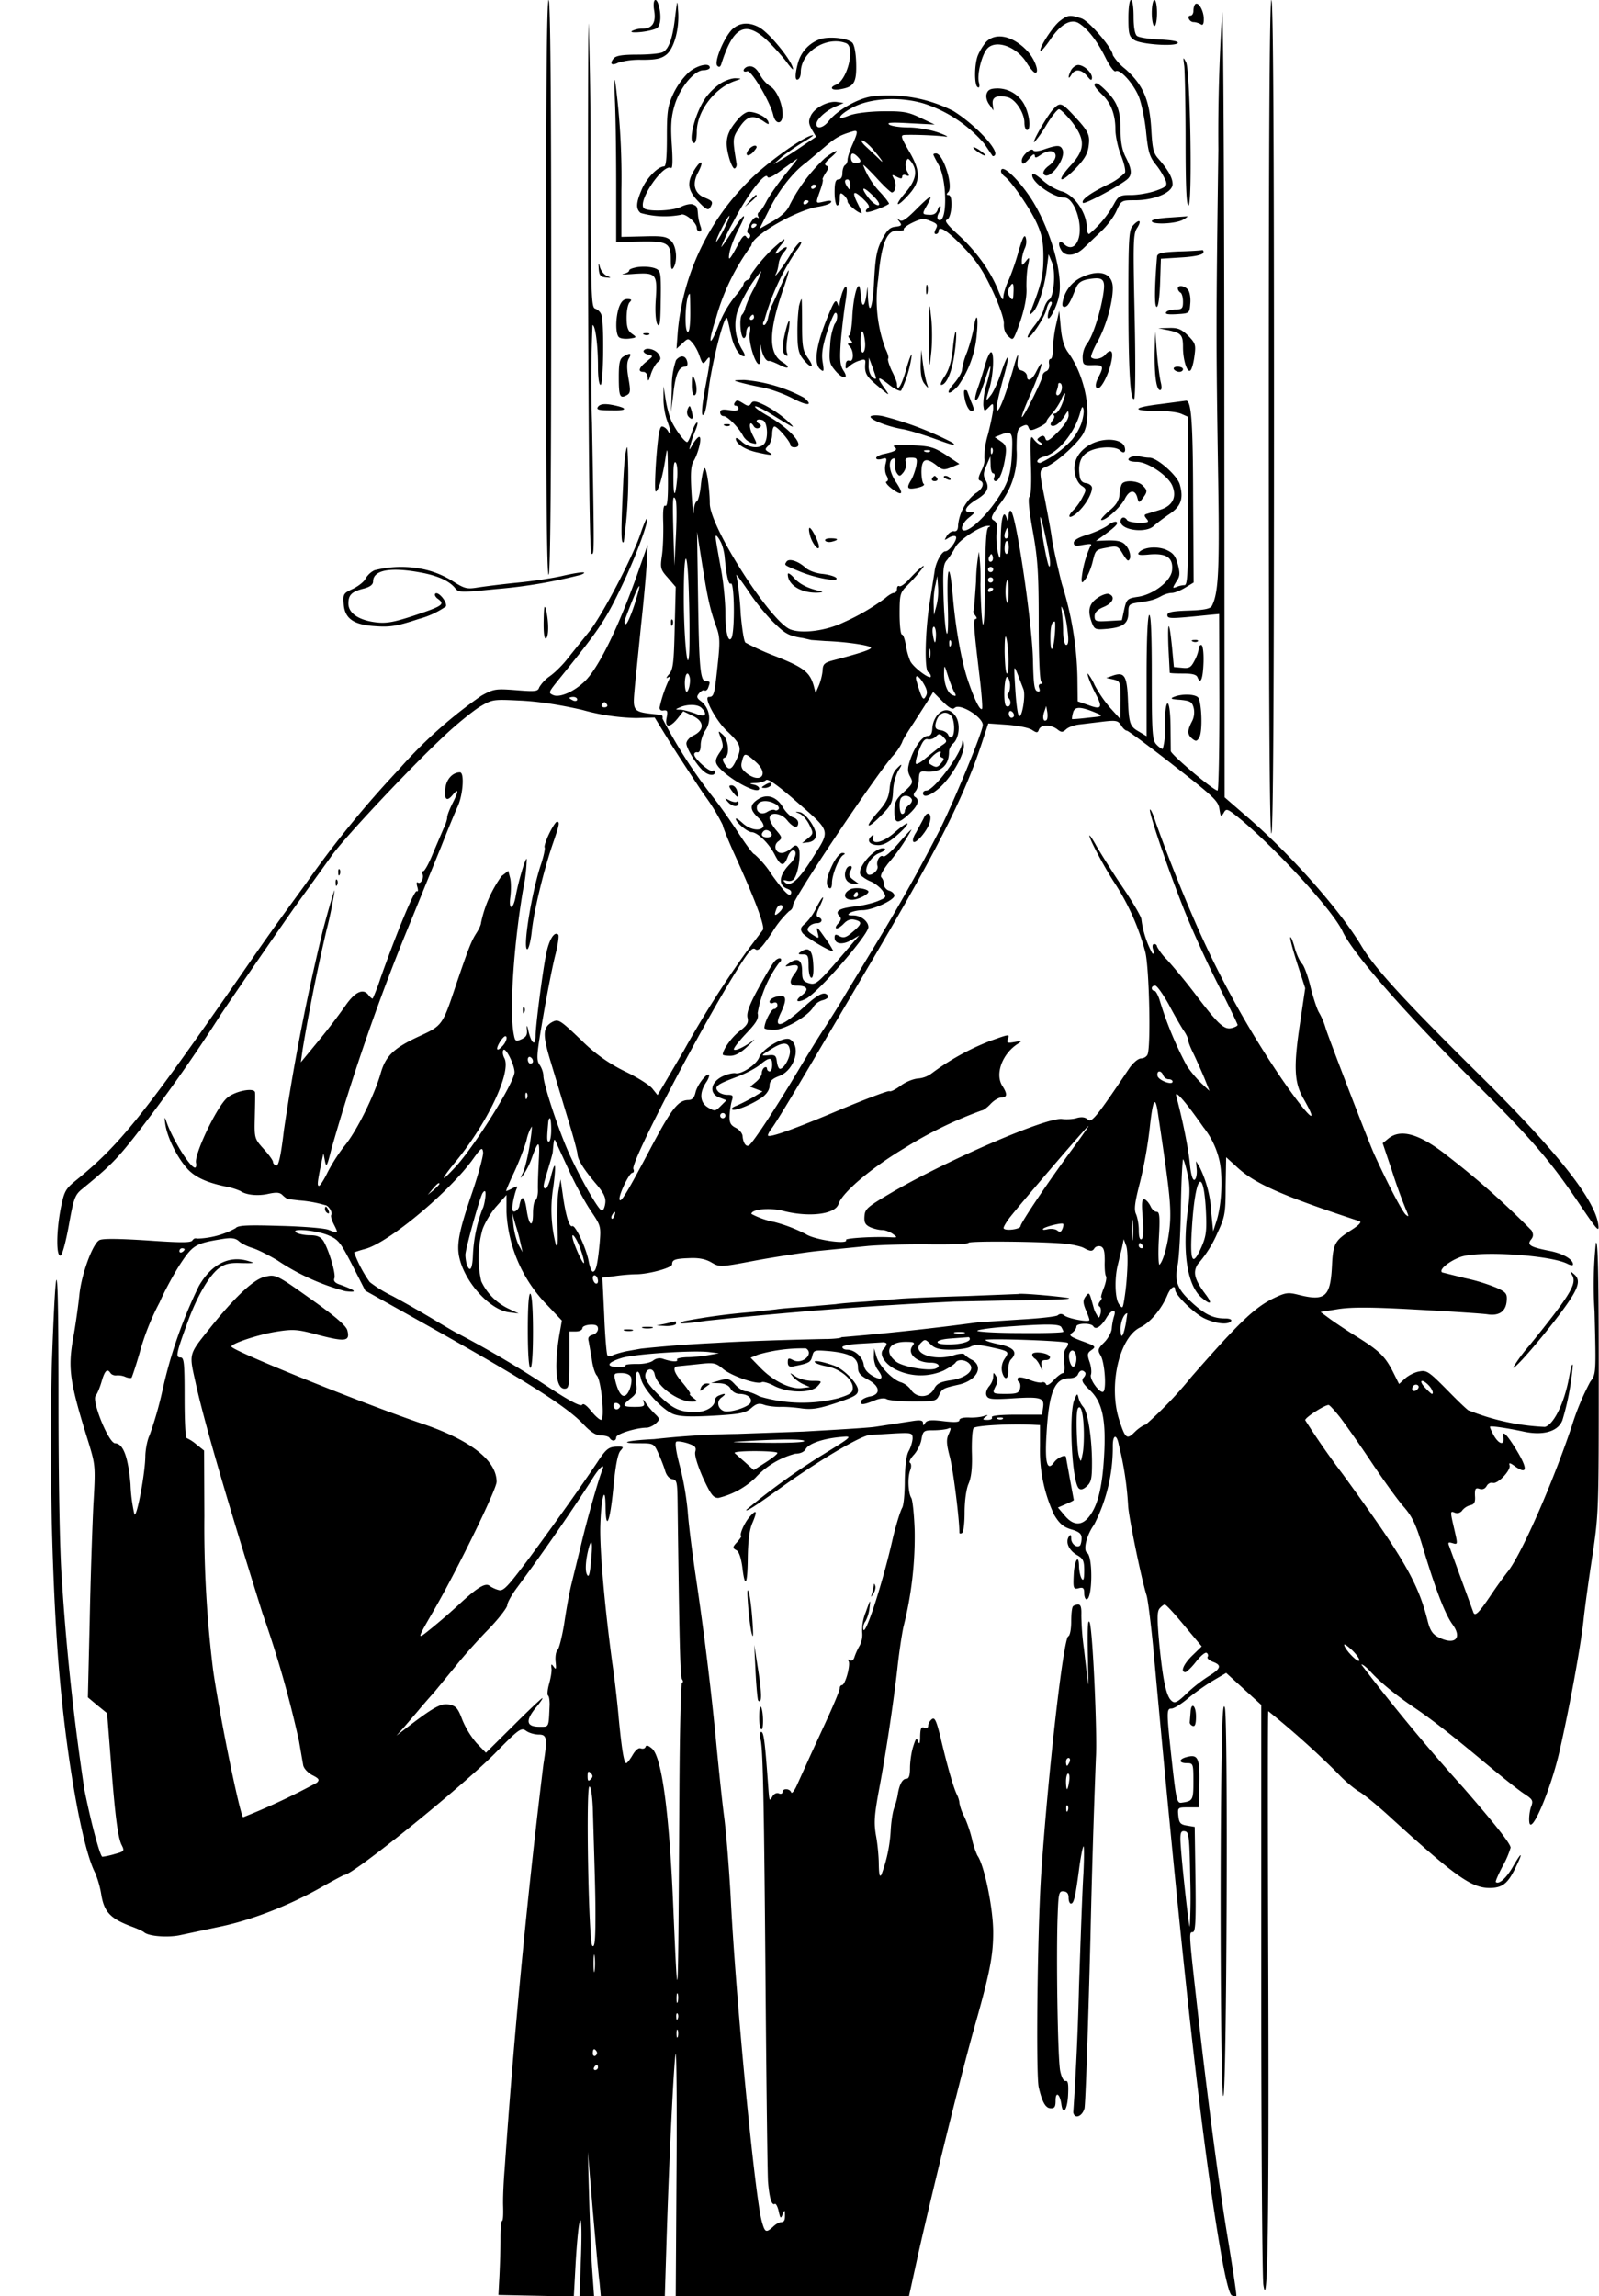 <svg xmlns="http://www.w3.org/2000/svg" version="1.0" viewBox="0 0 615 883">
  <path d="M210 110.5c0 73 .3 110.5 1 110.5s1-37.5 1-110.5S211.7 0 211 0s-1 37.5-1 110.5zM251.6 4c.8 4.7-.7 7-4.5 7a9 9 0 0 0-4 .9c-.8.5.5.7 3.5.4 2.7-.3 5.5-1 6.2-1.6 1.3-1 1.6-4.8.6-8.5-1.1-3.8-2.5-2.4-1.8 1.8z"/>
  <path d="M259.7 6.2c-.9 8.3-2.4 12.6-4.7 13.8-1 .6-5.4 1-9.8 1-5.9 0-8.3.4-9.2 1.5-1.7 2.1-.7 2.9 1.8 1.6a29 29 0 0 1 9-1.1c5.4 0 7.5-.4 9.5-2 3-2.4 5.1-10.1 4.5-17-.3-4.3-.3-4.2-1.1 2.2zM434 7c0 6.1.3 7.1 2.3 8.4 2.6 1.7 16 2.6 16.7 1.1.3-.6-2.4-1.1-7-1.3-4.1-.2-8-.8-8.7-1.4-.8-.6-1.3-3.4-1.3-7.4 0-3.6-.4-6.4-1-6.4s-1 3-1 7z"/>
  <path d="M443 5c0 2.7.5 5 1 5 .6 0 1-2.3 1-5 0-2.8-.4-5-1-5-.5 0-1 2.2-1 5zM468.6 57.5c-.9 67-.9 72.8-.1 124.5.6 37.1.2 45.9-2.4 51-.6 1.1-2.9 1.6-9 1.8-6.3.2-8.1.6-8.1 1.7 0 1.5 1 1.5 15.7 0l4.2-.4.1 33.9c0 18.7-.3 34-.7 34-1.6 0-18.1-14-18-15.2l-.1-10.1c-.2-11.5-2.2-10.7-2.2.9a24 24 0 0 1-.8 8.4c-.5 0-1.6-.8-2.5-1.8-1.5-1.6-1.7-4.9-1.7-26.1 0-15.9-.3-24-1-23.6-.6.4-1 9.4-1 23.6v23l-3-1.8c-3.5-2-3.8-3-4.2-13-.4-8.4-1.4-9.9-5.5-8.6l-2.8 1 2.8.6c2.6.7 2.7.9 2.7 8l-.1 7.2-3.9-4.3a47.4 47.4 0 0 1-6-8.8 20.8 20.8 0 0 0-2.6-4.4c-.5 0 1.1 4.2 3.1 8 2.7 5.1 2.1 6-2.7 4.2l-4.3-1.5-.1-9.1a128 128 0 0 0-6-36.1c-1.8-7.2-3.6-15.3-3.9-18-.4-2.8-1.6-9.2-2.6-14.4-2.4-11.8-2.4-11.4.9-12.8 4.1-1.9 12-9.1 13.9-12.7 3.6-6.8.7-22.1-5.9-31.1-1.5-2-2.4-5.1-2.8-9.5l-.6-6.5-1.2 5.3c-.7 2.9-1.2 7.1-1.2 9.2 0 2.2-.4 4-.9 4-.6 0-.8.9-.6 2 .2 1.2-.2 2.3-1 2.7-.8.3-1.5 1-1.5 1.7 0 1.6-7.9 17.3-8 15.9 0-.7 1.2-3.8 2.6-7 4.8-10.7 6.8-17.9 2.9-10.3-1.6 3.2-3.5 4-3.5 1.6 0-.8-.9-1.8-2-2.1-1.7-.5-1.9-1.3-1.5-4.8.3-2.5-.5-.7-1.9 4.5-2.9 9.9-5.4 16.3-6.1 15.6-.6-.6.1-4 2.9-14.2 2.2-8.1 1.3-8.2-1.4-.2-1.2 3.6-3 7.6-4.1 8.8-1.8 2.3-1.9 2.3-.4-2.7 1.7-5.7 2-14.9.5-14-.5.3-1.5 2.5-2.1 4.8a151 151 0 0 1-2.5 8c-1.6 4.4-1.8 6.5-.5 5.1.5-.5 1.8-3.8 3-7.4 1.1-3.6 2-5.8 2-4.9.1.8-.6 3.9-1.5 6.8a27 27 0 0 0-1.2 7.9c.3 2.5.4 2.5 2.1.8 1.6-1.7 1.7-1.6 1.7.4 0 1.2-.9 5.7-2 10a31.4 31.4 0 0 0-1.4 9.3c.3.8-.2 3-1.2 4.8-1.1 2.3-1.3 3.4-.5 3.7 2 .7 1.1 3.3-1.7 4.9a18 18 0 0 0-6.7 12.2c0 1.8-.5 2.5-1.5 2.4-.8-.2-2.1.6-2.8 1.7-1.1 1.9-1.1 1.9.7.8 1.1-.7 2.3-.9 2.7-.5.9.9-2.4 5.7-4 5.7-1.4 0-3.7 4.3-4.1 7.5l-1.9 12c-1.8 11.2-2.1 26.1-.6 27 .6.3 1 1 1 1.6 0 1.6-6.8-3.5-7.9-5.9a26 26 0 0 1-1.7-6.2c-.4-2.2-1-4-1.5-4s-.9-3.6-.9-7.9c0-7.4.2-8.2 2.8-10.8 1.5-1.5 3.9-4.1 5.2-5.8 3.3-3.9-.3-1.2-4.3 3.2-1.6 1.8-3.3 3-3.8 2.7-.5-.3-.9.2-.9 1 0 .9-.5 1.6-1.2 1.6-.6 0-2.1.9-3.2 1.9a82.7 82.7 0 0 1-16.1 9.4c-6.8 3.3-16.1 4.5-20.6 2.7-7.8-3.3-30.9-39.4-30.9-48.4 0-5.3-1.2-13.6-2-13.6-.4 0-1 2.8-1.4 6.2-.3 3.5-1.1 6.4-1.6 6.6-.6.2-1.1 2-1.2 4-.1 2-.4-1-.8-6.8-.5-8.2-.3-11 .9-12.9 1.8-3.2 3.2-9.1 2-9.1-.4 0-1.5 1.2-2.4 2.7-1.5 2.7-1.6 2.7-.9.3.3-1.4 1.2-4 2-5.8.7-1.8.9-3 .4-2.7-.5.3-1.4 2.1-2 4-.6 1.9-1.4 3.5-1.7 3.5-1 0-4.4-4.6-6-8-.9-1.9-1.9-5.8-2.3-8.5l-.8-5v4.5c-.1 2.5.5 6.3 1.3 8.5 1.7 4.6 1.9 6.8.4 4.2-.5-.9-1.6-1.7-2.3-1.7-.9 0-1.5 3.4-2.2 12.5-.5 6.9-.6 12.5-.2 12.5 1 0 2.7-5.8 3.7-12.5.8-5.4.9-4.8 1 6.3.1 8.5-.2 12.1-1 11.7-.7-.5-1 1.7-.8 6.7.1 4-.1 9.6-.5 12.4-.7 4.8-.6 5.4 2.3 8.6l3 3.5-.4 15.7c-.3 13.5-.6 16.1-2.2 17.9-1 1.1-1.2 1.7-.5 1.3 1-.6 1.1-.4.4 1a50.8 50.8 0 0 0-3.5 10.4c-.1.9.5 1.4 1.5 1.2 1.5-.2 1.7.2 1.2 2.8-.8 3.9 1.2 4 4.2.3l2.2-2.8 3.7 1.8c4.4 2.1 4.5 5.4.3 7.5-1.6.7-2.8 2.1-2.8 3.1 0 2 4.3 8.9 6.8 10.8 1.9 1.6 4.2 1.7 4.2.2 0-.5-.4-.8-.9-.5-1.1.7-7.1-4.7-7.1-6.3 0-.6.6-1 1.3-.8.7.1 1.2-.9 1.2-2.8 0-1.7.8-4.2 1.9-5.8a8.3 8.3 0 0 0-1.6-10.9c-1.9-1.4-2-1.9-.9-3.2.7-.9 1.7-1.4 2.1-1.1.4.3 1.1-.2 1.4-1.1.8-2.2.8-2.4-.8-2.4-2.2 0-2.7-4.2-3.1-31.5l-.4-26 1.9 12c2.1 13.3 3.1 17.9 5.5 24.5 1.4 3.8 1.5 5.8.5 14.9-1.2 11.3-1.4 12.1-3.4 12.1-2.1 0 2.7 9 6.9 13 5.5 5.2 5.9 6.5 3.8 11-1.9 4.2-3 4.5-4.7 1.6-.8-1.4-.8-2 .2-2.3 1.9-.7 1.5-6.8-.8-8.8-1.9-1.7-1.9-1.7-.7 1.4.9 2.5.9 3.5-.1 4.9-2.3 3.3-2.4 4.3-.6 6.4 4.6 5 15.4 10.6 15.4 8 0-.6-1-1.3-2.2-1.5-1.8-.3-1.6-.5.8-.6 1.6 0 3.5-.6 4-1.1.7-.7 4.2 1.7 11 7.6 14.2 12.4 13.9 11.3 7 22.2-5.5 8.8-8.7 11.5-10.8 9.4-.8-.8-.5-.9 1-.5 1.3.3 2.4-.1 3-1.4 1.5-2.9 2.3-9.7 1.3-11.3-.8-1.2-1.2-1.2-2.9.3-1 .9-2.6 1.7-3.6 1.7-2.4 0-3.3-3-1.2-4.5 1.5-1.2 1.5-1.5-.9-4.3-1.4-1.6-2.5-3.7-2.5-4.6 0-2.6 4.6-2 6.8.9 2.3 2.8 4.2 3.3 4.2.9 0-.9-.9-1.8-2-2.1-1-.3-2.8-2-3.9-3.9-2.4-4.1-6.2-5.3-9.6-3-3.2 2.1-3.2 3.9.1 7 1.5 1.3 2.3 2.9 2 3.5-1.2 1.9-5.2 1.2-8-1.4-1.4-1.3-2.6-2.1-2.6-1.6 0 1.3 4.5 5.1 6.1 5.1 2.3.1 6.6 4.2 8.9 8.7 2.3 4.5 3.5 4.7 5 .7.5-1.3 1.4-2.4 2-2.4 1.7 0 1.1 2.9-.9 4.9-4.6 4.6-5 8.5-1.2 9.9 1.4.5 1.7 1.2 1.2 2.1-.6.9-2.6-1.1-7.1-7.3a37.2 37.2 0 0 0-6.8-8.1c-.3.3-3.3-3.7-6.6-8.8-3.4-5.2-7.6-11-9.3-13.1a193.2 193.2 0 0 1-19.5-30.3c.2-.7-.1-1.3-.5-1.4-11.4-1.2-11-.7-10.1-11.1l2.4-23.8c.9-8 1.8-18.1 2.1-22.5l.4-8-3 8.5c-7.5 21.7-15.5 38.3-21 43.8-4.1 4.1-9.8 6.6-12.3 5.5-1.9-.8-1.8-1.1 1.3-5 16.7-20.6 18.7-23.6 25.4-37.7 5.1-10.7 10.1-24.3 9.3-25.1-.2-.3-1.2 2.1-2.3 5.3-2.9 9-15 32.1-20 38.2l-8 10c-1.9 2.5-5 5.6-7 7a14.3 14.3 0 0 0-4.1 4.3c-.5 1.6-1.4 1.7-8.9 1.1-7.8-.6-8.6-.5-13.3 2.1a174.2 174.2 0 0 0-31.9 28.5 392.4 392.4 0 0 0-35.8 44c-11.8 16.2-13.7 18.8-26 36.6-36.6 52.6-45.6 63.8-62.4 77.4-3.9 3.2-4.4 4.1-5.7 10.5-1.8 9.2-1.8 18.8-.1 18.3.7-.3 2-5.2 3.2-11.7 1.8-10.1 2.3-11.6 5-13.8 10.4-8.5 13-11.1 19.7-19.5A610 610 0 0 0 85 390c10.2-15.1 23.1-33.7 28.5-41.4l13.9-19.3c4.6-6.7 30.1-33.8 42.9-45.8 5-4.8 11.5-10 14.2-11.7 4.9-2.9 5.2-2.9 15.5-2.4 6.9.3 15.3 1.6 24 3.6a82.7 82.7 0 0 0 20.7 3.1l7.1-.2 5.7 9.3c3.2 5.1 9.1 14.1 13.1 20.1a76.6 76.6 0 0 1 7.4 12c0 .6 2 5.7 4.5 11.2 8 17.6 11.8 27.8 10.9 29.1l-6.4 8.5a390 390 0 0 0-24 37.9l-8.7 14.8-1.4 2.3-2-2.5c-1-1.3-5.7-4.3-10.3-6.5a61.9 61.9 0 0 1-17.1-12.2c-8.2-7.8-8.7-8.1-11.1-6.9-3.7 2.1-3.8 4.8-.5 15.6l6.5 21.6c2 6.4 3.6 12.4 3.7 13.5.1 2.2 2.2 5.7 7.2 11.6 2.9 3.4 3.8 5.3 3.5 7.4-.2 1.5-.7 2.8-1.3 2.8-1.3 0-9.2-14-13.3-23.5-4-9.3-9.2-25.3-9.2-28.3 0-1.3-.7-3.2-1.5-4.3-1.3-1.9-1.1-4 1.5-19 1.6-9.3 3.7-19.9 4.7-23.6.9-3.7 1.4-7.1 1-7.4-1.4-1.4-3.4 1.7-4.5 6.8-1.4 6.4-4.2 28.2-4.2 32 0 4.2-1.5 3.3-2.7-1.5-.5-2.3-.8-2.9-.7-1.2.3 2.4-.1 3.2-2 4.1-2.2 1-2.5.9-3-1.9-1.7-8.6-.1-33.6 3.5-55.1a69.4 69.4 0 0 0 1.5-12.3c-.5-.6-3.1 8.2-4.2 14-.9 5.6-2.9 6.1-2.1.5.3-2.4.3-5.7-.1-7.2l-.7-2.7-2.6 2a47.3 47.3 0 0 0-7.9 18c0 .7-.8 2.4-1.7 3.8-2 3.1-3 5.6-8 20.3-5.1 15.3-5.2 15.4-14.1 19.5-9.7 4.5-12.9 7.5-14.8 14.3-2.5 8.6-9.2 22.1-13.7 27.6a65 65 0 0 0-6.7 10.4c-1.4 2.9-2.9 5.2-3.3 5.2-.8 0-.6-1.5 1-9.3l.7-3.2.6 3c.5 2.6.8 2 2.4-4.4a811.8 811.8 0 0 1 31.1-89.1l11.2-27.5c2.4-6.1 5.2-12.9 6.3-15.3 2.1-4.5 2.7-13.2.9-13.2-2.6 0-4.9 2.3-5.5 5.4-.8 4.8.3 6.2 2.6 3.4 2.5-3 2.5-1.7 0 3.2-1.1 2.2-2 4.5-2 5.3 0 .8-.6 2.7-1.4 4.3l-4.1 9.6c-1.5 3.8-3.2 6.8-3.7 6.8s-.7.4-.4.9c.9 1.4-.5 4.2-1.6 3.5-.6-.4-.7.2-.3 1.6.4 1.3.3 2-.2 1.7-.9-.6-7.5 15.3-13.9 33.3a78.8 78.8 0 0 1-3 7.9c-.2.3-1-.4-1.7-1.3-2-2.7-5.2-1.2-8.9 4.2a231 231 0 0 1-10.1 13.2l-7 8.5.7-5a723 723 0 0 1 9.2-45.9 147 147 0 0 0 3.1-15.2c-.2-.2-2.2 6.7-4.5 15.3a852.4 852.4 0 0 0-15 76.9c-1.2 10.2-2.1 13.9-3 13.6-.6-.2-1.2-.8-1.2-1.4 0-.6-1.6-2.8-3.6-5-3.5-3.9-3.6-4.1-3.4-12.1.1-4.5.2-8.8.1-9.6-.2-2.1-8-.5-10.9 2.2-4.1 3.8-12.6 21.8-11.8 24.9.2 1 0 1.8-.4 1.8-1.9 0-8.9-11.3-11.1-18-.7-1.8-.7-1.4-.3 1.4.7 4.7 4.2 12.1 8 16.5 2.9 3.5 7.4 5.7 14.9 7.3a26 26 0 0 1 6 1.8c2.1 1.5 6.6 2 10.6 1.1 3.3-.7 4.5-.6 5.6.5.8.8 1.7 1.4 2.1 1.5l4.2.5a48.3 48.3 0 0 1 10 1.8c1.4.1 3 2.8 2.4 3.8-.3.4.2 2.1 1.1 3.8 1.7 3.4 1.7 3.4-2.2 1.9-1.5-.6-9.9-1.3-18.7-1.5-12.8-.4-16.1-.2-17 .9a32.6 32.6 0 0 1-14.9 4c-.5-.3-1.3 0-1.7.7-.6.9-4.4.9-17.3 0-11-.7-17.3-.8-18.5-.1-2.6 1.4-7 13.4-7.7 21.4-.4 3.7-1.4 11.1-2.4 16.5-2 11.6-1.3 16.7 5.9 39.7 2.7 8.9 2.8 9.2 1.9 24.5-.4 8.5-1.1 28.6-1.4 44.6l-.7 29.1 3.7 3.1 3.7 3 1.4 17.8c1.7 22.3 2.8 30.4 4.3 33.1 1 2 .8 2.3-2.6 3.2a31 31 0 0 1-4.9 1.1c-.9 0-4.4-13.2-6.9-25.6a935.4 935.4 0 0 1-8.7-80.9c-.8-10.5-1.3-37.2-1.3-70 0-53.9-.8-59.8-2.4-17.5-1.4 37.2-.1 93.5 3 126.5 3 33 8.8 64.7 13.5 73.7a38 38 0 0 1 2.4 8.6c1.1 6.4 3.5 8.9 11 11.8 2.5.9 5 2 5.5 2.5 1.9 1.5 8.9 2 13.5 1.1l15-3.2c12.4-2.5 26.8-8.1 39.1-15 4.9-2.8 9.1-5 9.3-5 3.3 0 44.8-33.5 58-46.8 9.3-9.5 10.1-10 12-8.6 1.1.8 3.3 1.4 4.8 1.4 3.2 0 3.4 1.4 1.8 11.5A2982.1 2982.1 0 0 0 194.1 834c-.4 4.7-.7 11.1-.6 14.2.1 3.2 0 5.8-.4 5.8-.3 0-.6 3-.6 6.7 0 3.8-.2 10.2-.4 14.3l-.4 7.5 14.5.3 14.5.3.7-12.8c1.2-20 2.7-22.6 2.1-3.6l-.6 16.3h5.6l-.7-9.7c-.4-5.4-.9-17.9-1.2-27.8l-.5-18L228 850c1.1 12.4 2.2 24.9 2.6 27.7l.5 5.3h24.6l.6-19.2c1-33.1 3-73.3 3.6-74 .3-.4.5 20.4.3 46.2l-.3 47H349.6l3.8-17.3c5.8-25.6 17-71.1 22.1-88.7 5.2-18.5 6.5-25.2 6.5-33.9 0-9.4-3.5-26.2-6.1-29.6a33 33 0 0 1-2-6c-.6-2.8-2-6.8-3-8.9a19 19 0 0 1-1.9-5.3c0-.7-.4-2.1-.9-3.1-1.2-2.3-3.4-9.7-6.1-21-1.8-7.6-2.5-9-3.6-8.1-.8.6-1.4 1.8-1.4 2.5 0 .8-.6 1.1-1.5.8-1.2-.5-1.5.2-1.6 3.2 0 2.8-.3 3.4-.8 2-.6-1.5-.9-1.1-1.9 2.1-.7 2.2-1.2 5.9-1.2 8.2 0 2.8-.4 4.1-1.4 4.1-1.5 0-2.7 2.2-3.3 6-.2 1.4-.8 3.6-1.3 5-.6 1.4-1.2 5.2-1.4 8.5a57 57 0 0 1-3.6 17.4c-.7 1.1-.9-.1-1-4 0-3-.5-8.1-1.1-11.2-.8-4.7-.6-7.6 1-16.5 2.7-14 5.7-34.1 7.2-47.2.6-5.8 1.7-13.2 2.4-16.5a141 141 0 0 0 4.3-36.9c-.2-6.1-.8-11.8-1.3-12.6-1.2-1.9-1.5-7.9-.4-10.7.5-1.3.4-2.5-.1-2.8-.5-.3.2-1.7 1.5-3.1 1.2-1.3 2.6-4 2.9-5.9.6-3.3.9-3.5 4.6-3.5 2.1 0 4.6-.3 5.5-.6 1.4-.6 1.4-.3.4 2-1 2.1-.9 3.8.4 8.8 1.3 4.9 3.7 23.8 3.7 29.1 0 .5.5.5 1 .2.6-.3 1-3.9 1-7.9 0-4.3.6-8.9 1.5-11 1.1-2.5 1.5-6.3 1.3-12.1-.1-4.7.2-8.9.7-9.4 1-.9 12.7-1.6 21.3-1.3l4.2.2v8.2a58 58 0 0 0 5.5 26.4c2 3.3 3.5 4.6 6.5 5.5 3.1.9 4 1.7 4 3.4 0 1.2-.3 2.4-.6 2.8-1.2 1.1-3.4-.6-3.4-2.7 0-1.5-.3-1.7-.9-.7-1.4 2.1 0 5.2 3 7 2.5 1.4 2.9 2.2 2.9 6.1 0 3.3-.3 4.1-1 3-.5-.8-1-3.1-1-5-.1-4.5-1.7-2-2 3-.3 5.8-.2 6.3 2 5.7 1.6-.4 2 0 2 1.9 0 1.3.4 2.4.9 2.4 2.3 0 2.5-16.5.2-17.9-1.6-1-.2-6.8 2.7-10.8A65 65 0 0 0 428 556c0-4.4 1.5-4.7 2.3-.5a126 126 0 0 1 3.6 23.5c.2 4.3 5.1 28.2 7.1 34.5.5 1.6 1.6 10.4 2.5 19.5 11.7 127.8 19 192.8 26.2 233.9 1.7 9.7 3.2 15.5 4.1 15.8.7.3 1.5.4 1.7.2.2-.3-1.2-9.4-3-20.5-3.3-19.5-7.3-49.5-11.5-85.9-3.8-33.7-3.8-33.5-2.3-33.5 1.1 0 1.3-3.9 1.1-20.2l-.3-20.3-3-.5c-2.5-.4-3-1-3.3-3.8-.3-3.1-.2-3.2 3.7-3.2h4.1l.2-6.3c.4-12.6-.2-14.2-4.6-13.1-3.3.8-3.4 2.4-.1 2.4 2.4 0 2.5.2 2.5 7 0 7.2-.2 7.6-4.5 8.2-1.8.3-2.1-.8-3.7-15.2-2.2-20-2.2-21-.2-21 .9 0 3.7-1.7 6.3-3.9 2.5-2.1 6.9-5.2 9.6-6.8l5.1-3 6.7 6.1 6.8 6.2v108.9c0 60 .4 111.2.8 114 1.7 11.5 2.2-23.5 1.9-120.3-.2-55.1-.2-100.2 0-100.2a339 339 0 0 1 26.6 23.8 50 50 0 0 0 7.9 6.9c1.7.8 7.6 5.6 13.1 10.7 24.4 22.2 30.5 26.5 37.4 26.6 4.8 0 6.9-1.5 9.7-7 3.4-6.8 3.1-7.6-.5-1.4-2.5 4.5-5.5 7.2-6.7 6.1-.2-.2 1-3 2.7-6.2a34 34 0 0 0 3-7c0-1.5-6.1-9.2-18.2-23.1a766.8 766.8 0 0 1-39.2-47.3c.3-.3 2 1 3.7 2.9 3.6 3.9 9.7 9 17.2 14 6.6 4.5 14.4 10.6 27.3 21.4 5.9 4.9 12.3 10 14.3 11.3 3.5 2.3 3.7 2.7 2.7 5.3-.5 1.6-.8 4.1-.6 5.7.7 5.2 8.2-12.4 11.6-27.2 3.9-17.2 7.9-38.9 9.2-50 .5-5 2.1-16.4 3.5-25.5 2.4-16 2.4-18 2.4-69.5 0-37.8-.3-52.3-1.1-50.5a155 155 0 0 0-.5 26.4c.6 23.8.6 23.9-1.7 27a97.9 97.9 0 0 0-7.1 17.1c-7.6 22.6-19.7 50-24.8 56.1a176 176 0 0 0-6.5 9.1c-4.6 6.8-6 8.1-6.6 6.1l-9.2-25.2c-.6-1.5-.4-1.7 1.3-1.2 2 .6 2 .5.7-5.1-1.7-7.3-1.7-7.4.2-6.6 1 .4 2.2 0 2.8-.9a6 6 0 0 1 3.1-2c1.5-.3 2-1.1 1.8-3.6-.1-2.7.2-3.2 1.7-2.7 1.2.4 2.2 0 2.8-1.1.5-.9 1.5-1.4 2.3-1.2 1.9.7 7.2-5 6.5-6.8-.4-1.1.3-.9 2.3.6 4.5 3.1 4.7.8.6-6-3.9-6.5-5.9-8.4-5.3-5.3.5 3.2-1.6 2.8-3.6-.6-1-1.8-1.7-3.4-1.5-3.5.4-.4 7.4.7 12.9 1.9 7.5 1.6 13.2 0 14.9-4.3a99.5 99.5 0 0 0 4-21c-.1-1.5-.7.5-1.4 4.4-1.8 9.9-5.9 18.2-9.3 19.1a88.8 88.8 0 0 1-29.2-6.3c0 .4-3.6-3-8-7.5-7.5-7.6-8.3-8.1-11.2-7.5-1.8.3-4.2 1.6-5.4 2.7l-2.3 2.1-2.4-4.8c-3-5.8-5.1-7.9-13.7-13.3-3.6-2.2-8.2-5.3-10.3-6.8l-3.8-2.8 6.8-1.1c5.2-.8 12.5-.8 30.3.2 12.9.7 25.1 1.5 27.1 1.8 4.5.7 7.1-1.1 7.4-5.2.2-2.7-.2-3.3-3.9-5a71.3 71.3 0 0 0-12.1-3.7l-8.8-2.2c-1.5-.9 2.4-4.2 6.9-5.9 6.8-2.6 35.1-.8 41.5 2.7 1.1.5 1.9.6 1.9.1 0-2-4-4.3-9.6-5.3-6.9-1.4-8.2-2.2-6.5-4.3.9-1.1.9-2 .2-3.4a314 314 0 0 0-32.1-28.5c-10.9-8.7-18.2-10.8-23-6.9l-2.2 1.8 3.5 10.4a208 208 0 0 0 5.2 14.5c1.4 3.3 1.5 3.7.2 2.6-1.4-1.1-7.8-13.6-12.3-23.6-2.4-5.4-17.2-43.9-18.5-48a27 27 0 0 0-2.5-6c-.8-1.2-2.2-5.5-3.3-9.8-1-4.2-2.5-8.3-3.3-9.1-.8-.8-2.1-3.5-2.8-6-.7-2.6-1.5-4.5-1.7-4.2-.3.2.9 4.7 2.6 10l3.1 9.6-2.1 14.2c-2.4 16.2-2.1 22.1 1.4 28.2 6.7 11.7 1.9 7.3-8.3-7.5a370.5 370.5 0 0 1-32.9-59.4 616.3 616.3 0 0 1-15.6-39.3c-.9-2.9-1.9-5.1-2.2-4.9-.6.7 6.4 21.5 12.8 37.7 2.9 7.4 8.8 20.5 13.1 29 4.3 8.5 7.8 15.8 7.8 16.1 0 .4-1 .9-2.2 1.2-2.9.8-5.2-1.3-13.9-12.8a236 236 0 0 0-10.9-13.3 22 22 0 0 1-4-5.2c0-.6-.5-1-1.1-1-.6 0-.8.9-.4 2.1.5 1.4.3 1.9-.3 1.5a37.4 37.4 0 0 1-4.2-13.1c0-.9-3.2-6.4-7.2-12.3s-8.4-13-10-15.7c-1.5-2.8-2.8-4.6-2.8-4.2 0 1.5 6.3 13.2 10.2 19a91.7 91.7 0 0 1 11.3 25.8c1.5 5.8 2.2 35.9.9 39.3-.3.9-1.5 1.6-2.5 1.6-1.1 0-3 1.6-4.5 3.7-12.6 18.8-14.6 21.2-16 19.8-1-.9-2.3-1.1-4.2-.6-1.5.5-4.1.6-5.7.4-5.7-.8-42.9 15.2-64.9 27.9-9.9 5.8-10.9 6.6-11.1 9.4-.2 2.5.3 3.4 2.2 4.3 1.3.6 3.4 1.1 4.6 1.1 1.2 0 3 .7 4.1 1.5 1.8 1.3 1.8 1.4-.5 1.3-6.3-.4-18 .3-17.5 1 1.1 1.9-12 0-15.4-2.2a58.7 58.7 0 0 0-12.2-4.7 31.6 31.6 0 0 1-8.8-3.1c0-1.8 6.9-2.5 12.1-1.2 10 2.6 20.1 1.4 21.4-2.6 1.4-4.4 12.5-13.8 25.2-21.4a155.8 155.8 0 0 1 29.9-14.6c.6 0 2.1-1.1 3.4-2.5 1.3-1.4 3.2-2.5 4.2-2.5 2.2 0 2.3-1.3.4-4.3-3.1-4.6-.1-12.6 6-16.4 1.6-1.1 1.5-1.1-1.4-.6-2.7.5-3.1.3-2.6-1.1.8-2 .9-2.1-7.1.8a94.5 94.5 0 0 0-22.1 12.3 10 10 0 0 1-5.1 2c-2 .1-5.1 1.4-6.9 2.8-1.9 1.4-3.8 2.4-4.3 2.1-.4-.3-8.8 2.9-18.7 7-17.7 7.5-27.2 10.9-28 10.1-.2-.2.4-1.5 1.4-2.8 1.1-1.3 7.9-12.5 15.2-24.9l23-39c25.6-43.4 36.1-64.1 42.9-85.1l2.2-6.7 7.2.5c4 .3 8.2 1.1 9.5 1.9 2 1.3 2.3 1.3 2.8-.1.8-1.9 4.4-2 7-.1 1.6 1.3 2.1 1.3 3.5 0 .9-.8 3.1-1.6 5-1.8l9.1-1.1c5.1-.6 5.8-.4 7 1.4.7 1.2 1.7 2.1 2.3 2.1.5.1 8.7 6.1 18 13.4 15.1 11.8 17.1 13.6 17.5 16.7.5 3.1.6 3.2 1.7 1.4 1-1.8 1.4-1.6 7 3 14.5 12.3 35.2 35 38.7 42.7 4 8.5 23.9 31.3 51.1 58.3 22 21.9 28.8 29.9 40.2 46.8 6.8 10.1 7.5 10.8 7 7.4-1.5-9.8-16.3-28.4-46.4-58.1-28-27.7-39.6-40.3-44.7-48.9-8.4-14-27.5-35.5-44.3-49.9l-8.3-7.2-.1-148.5c0-81.7-.4-150.9-.8-153.6a725 725 0 0 0-1.5 53zM408.3 150c-.3 1.1-1 2-1.5 2-.6 0-.7-.7-.4-1.6.3-.9.6-2 .6-2.5 0-.6.4-.8.9-.5.5.3.7 1.5.4 2.6zm.2 5.3c-.8 2.1-2 3.7-2.7 3.7-.6 0-.8.3-.5.7.4.3.2 1.2-.5 2-.6.7-.9 1.6-.6 1.8 1 1 3.4-.6 5.1-3.3 1.6-2.6 1.6-2.6 1.7-.5 0 1.4-1.7 4-4.2 6.5-3.3 3.3-4.3 3.8-4.7 2.5-.4-1.2-1-1.4-2.1-.7-1.3.9-1.3 1.1 0 2 .9.6 1 1 .3 1-.6 0-1.8-.9-2.7-2.1-1.3-1.9-1.4-.9-1.1 9.7.3 7 0 12.1-.5 12.4-.7.4-.2 5.3 1.2 13.1 1.9 10.5 2.3 15.9 2.3 34.9 0 13.8.4 22.8 1 23.2.6.5.5.8-.2.8s-1 .7-.6 1.6c.4 1.2.2 1.5-.8 1.2-1.1-.4-1.4-3-1.6-11.6-.2-13.7-6.3-55.3-8.4-57.6-.5-.6-.9.2-1 2-.1 1.6-.3 2.2-.6 1.1-1.2-4.4-2.3-.8-2.4 7.5-.1 8.2-.2 8.8-1.1 5.3-.5-2.2-.7-5.7-.5-7.8.4-2.7.1-3.9-1.1-4.6-1.3-.7-1-1.6 2.2-6.1a30.5 30.5 0 0 0 6.6-21.1c0-6.8.3-8 2-8.9 1.6-.8 2.2-.8 2.6.4.5 1.3 1 1.3 4-.1 1.8-.9 3.2-1.9 2.9-2.1-.2-.2.7-1.6 2-3s2.9-3.9 3.6-5.4c.6-1.6 1.3-2.7 1.5-2.5.3.2-.3 2-1.1 4zm7.5 7.2c-.6 2-2.3 4.9-3.7 6.6a38.9 38.9 0 0 1-12.2 8.9c-2.1 0-1.1-1.8 1.4-2.4 5.5-1.4 11.9-9.2 14-17.1.6-2.1.9-2.5 1.2-1.2.3.9-.1 3.3-.7 5.2zm-26.7 9.6c-.3 10.2-1.3 13.3-6.1 20.4-4.2 6.1-9.9 11.5-12.3 11.5-1.8 0-.8-2.9 1.7-4.9 2.5-2 2.5-2.1.6-2.1-3 0-1.8-2.4 2.4-4.9 4.1-2.5 5.1-4.5 3.5-7.4-1-1.8-.9-3 .3-5.7l1.5-3.5.1 3.2c0 1.8.4 3.3 1 3.3.5 0 .7.7.4 1.5-.4.8-.1 1.5.5 1.5 1.4 0 3-4 3.8-9.5.5-3.6.2-4.5-1.8-5.8l-2.3-1.6 2.5-1c3.8-1.5 4.4-.8 4.2 5zm-7.6 2.1c-.3.8-.6.5-.6-.6-.1-1.1.2-1.7.5-1.3.3.3.4 1.2.1 1.9zm-121.3 10.2c-.7 7.4-1.4 6.9-1.4-1 0-4.7.3-6.4 1-5.4.5.8.7 3.7.4 6.4zm-.4 21.1-.6 12-.3-9.3c-.5-16.2-.4-18.4.7-16.2.5.8.5 6.9.2 13.5zm143.7 9c.3 2.2.2 3.7-.2 3.3-.8-.8-3.5-16.1-3.4-18.8.1-1.6 2.5 8.9 3.6 15.5zm-23.4-11.8c-1 .3-1.3 5.4-1.4 20.1-.1 11.4-.4 18.7-.9 17.2-.4-1.4-.8-8.3-.9-15.4a74 74 0 0 0-.6-12.4 69 69 0 0 0-1.1 11.4c-.4 6-.8 11.1-1 11.3-.2.2.1 1 .7 1.8.6.7.7 1.3.2 1.3-1 0-.9 2.4 1.3 20.8.9 7.3 1.4 13.5 1.1 13.8-.8.8-3.1-4-5.6-11.5-2.4-7.3-4.6-19.9-5.6-31.5-1.2-14-2.4-12.8-2 1.9.3 8.5.1 13.2-.4 12-.5-1.2-1-7.5-1.2-14.2-.3-10.3-.1-12.4 1.3-13.9a32 32 0 0 0 3.2-4.9c1.5-2.9 9.5-8.2 12.6-8.3 1 0 1.1.1.3.5zm7.3 4c-1.1 1.1-1.7-.4-.9-2.3.7-1.8.8-1.8 1.1-.1.2 1 .1 2.1-.2 2.4zm-110.5 1.5c.7 1.2 1.4 3.8 1.6 5.8.7 7.4 1.5 11 2.4 10.4 1.4-.8 1.6 18.7.2 21-1.2 1.9-2.3-2.4-2.3-9.5 0-4.2-.7-11.4-1.5-16-2.4-13.2-2.5-13.9-2-13.9.2 0 1 1 1.6 2.2zm110.9 2.3c0 1.4-.4 2.5-.9 2.5s-.8-1.1-.7-2.5c.1-3.3 1.6-3.3 1.6 0zM264.9 253c-.7 4.6-1.9-9.8-1.9-23.1 0-20.1 1.5-20.1 2 .1.3 10.7.3 21.1-.1 23zm116.7-37.3c-1 1-1.9-.5-1-1.8.6-1.1.8-1.1 1.2 0 .2.7.1 1.5-.2 1.8zm.4 3.3c0 .5-.4 1-1 1a1 1 0 0 1-1-1c0-.6.5-1 1-1 .6 0 1 .4 1 1zm-94.1 8.4c2.3 3.6 6.5 8.8 9.2 11.5 4.8 4.8 6.1 5.6 11.9 6.5l3 .7 5.5.4c8.1.3 17.5 1.7 17.5 2.6 0 .7-4.2 2.1-14.5 4.8-3.4.9-4 1.5-4.1 3.8-.1 1.6-.7 4.1-1.4 5.8l-1.3 3-.7-2.7c-1.5-5.3-3.8-7.1-14.6-11.4a98.4 98.4 0 0 1-11.7-5.3c-.6-.6-1.3-5.4-1.8-10.8a121.4 121.4 0 0 0-1.7-15.3c.2 0 2.3 2.9 4.7 6.4zm72.2 5.8-.9 3.3-.1-4.1c-.1-2.3.2-5.7.7-7.5l.7-3.4.3 4.2a23 23 0 0 1-.7 7.5zM382 223c0 .5-.4 1-1 1a1 1 0 0 1-1-1c0-.6.5-1 1-1 .6 0 1 .4 1 1zm5.9 5.2c-.1 3.8-.3 4.6-.8 2.8-.7-2.4-.3-8 .5-8 .2 0 .4 2.4.3 5.2zm-144 4.7c-1.3 3.9-2.7 7.1-3.2 7.1s-.6-.8-.3-1.8c5.3-14.2 7.4-17.5 3.5-5.3zm138.1-6.5c0 .3-.4.8-1 1.1-.5.3-1 .1-1-.4 0-.6.5-1.1 1-1.1.6 0 1 .2 1 .4zm28.6 16.2c.5 3.7.3 5.4-.5 5.4-.6 0-1.1-1.9-1.2-4.8a54 54 0 0 0-.5-7.7c-.3-2.8-.3-2.8.6-.7.6 1.3 1.3 4.8 1.6 7.8zm-4.9 1.4c-.6 6.7-1.7 7.6-1.7 1.3 0-4.4.5-6.3 1.7-6.3.2 0 .2 2.3 0 5zm-45.7 0c0 1.6-.2 3-.4 3s-.6-1.4-.8-3c-.3-1.7-.1-3 .4-3 .4 0 .8 1.3.8 3zm27.9 9.7c0 2.9-.2 5.3-.6 5.3-.5 0-.8-3.7-.9-8.3 0-5.1.2-7.1.7-5.2.4 1.6.7 5.4.8 8.2zm-22.2-5.5c-.3.8-.6.5-.6-.6-.1-1.1.2-1.7.5-1.3.3.3.4 1.2.1 1.9zm-8 4.5c-.3 1-.5.4-.5-1.2 0-1.7.2-2.4.5-1.8.2.7.2 2.1 0 3zm9.2 13.2c1 1.7.9 2-.5 1.4-2-.7-3.4-4.5-3.3-8.6.1-3.2.1-3.2 1.4.9.7 2.3 1.8 5.1 2.4 6.3zm26.8-.7c.8 2.7-.7 11.2-1.8 10.1-.5-.5-1.1-5.1-1.4-10.3-.6-9.5-.6-9.5 1-5.5l2.2 5.7zm-128.5-5c.6 1.7-.3 5.8-1.1 5.8-.4 0-.7-1.6-.7-3.5.1-3.4 1.1-4.6 1.8-2.3zm90.1 2.8c1.3 2.2 1.5 3.5.8 4.7-1 1.9-1.5 1.2-3.5-5.5-1-3.2.7-2.7 2.7.8zm33.2.4c0 1.5-.3 3-.8 3.3-.4.2-.3 1.1.3 1.8 1.3 1.5.4 3.9-1 3-1.2-.7-.8-11.6.4-11.2.5.2 1 1.6 1.1 3.1zm-21.3 8.8c1.9-1.9 10.8 3.5 10.8 6.6 0 2.5-10.9 29-16.7 40.6a684 684 0 0 1-24 42.9l-11.6 19.2a413 413 0 0 1-8.7 14c-1.5 2.2-6.2 9.8-10.5 17-8.6 14.4-17 27-18.4 27.9-1.2.8-2.3-1-2.5-3.6-.1-1-1.2-2.4-2.6-3.1-2-1-2.5-2-2.4-4.7.1-1.9.5-4.5.9-5.8.6-1.9.4-2.2-1.8-2.2-1.3 0-3-.6-3.6-1.4-1.5-1.8-.2-2.7 7.3-5.5 3.3-1.2 7.2-3.3 8.8-4.6 3.7-3.1 4.8-3.1 4.8 0 0 1.4-.4 2.5-1 2.5-.5 0-1-.5-1-1.1 0-.5-.4-.7-1-.4-.5.3-1 1.3-1 2.1 0 .9-1 2.4-2.2 3.4l-2.3 1.9 2.4.9 2.4.9-3.4 2.1a79.1 79.1 0 0 1-6.4 3.3c-1.7.6-2.5 1.3-1.8 1.6 1.4.5 7.5-2 11.4-4.7 1.8-1.3 2.9-3 2.9-4.5 0-1.7.9-2.7 3.9-3.8 5.8-2.4 8.3-11.3 4-14-2.2-1.4-10.7 3.5-11.9 6.9-1.1 2.8-6.8 6.6-9.1 6.1-.8-.2-3.1.3-5 1.2-4.6 2.2-5.3 6.6-1.3 8.1l2.8 1.1-2.2 2.2c-2.1 2.1-2.3 2.1-5 .5-3-1.9-3.3-5.5-.6-9.6.9-1.3 1.3-2.6 1.1-2.9-.9-.8-4.6 4-5.2 6.8-.5 2.1-1.3 2.9-2.8 2.9-3.9.1-6.4 3.3-14.6 18.8-9.1 17.2-11.4 20.9-11.8 19.5-.5-1.5 3.7-10.3 4.9-10.3.5 0 .8-.7.4-1.5-1-2.8 26.7-55.9 41.3-78.8 3.4-5.3 4.6-6.5 5.6-5.7 1.1.9 2.5-.5 6.5-6.5a38 38 0 0 1 6.6-8.2c.8-.3 1.4-1.3 1.4-2.2 0-2.4 30.3-47.8 38.2-57.2a21 21 0 0 0 3.8-5.5c0-.5 2-3.8 4.4-7.4l5.9-9.2 1.6-2.7 3.6 3.6c2.6 2.6 3.9 3.3 4.7 2.5zM222 269c0 .5-.7.7-1.5.4-.8-.4-1.5-.8-1.5-1 0-.2.7-.4 1.5-.4s1.5.4 1.5 1zm11.5 2c.3.5-.1 1-1 1s-1.3-.5-1-1c.3-.6.8-1 1-1 .2 0 .7.4 1 1zm36.3 1.2c2.6 2.6 1.4 3.8-2.3 2.2-1.9-.7-4.5-1.4-5.7-1.5-2.2 0-2.2-.1-.3-.9 2.9-1.3 6.9-1.2 8.3.2zm132.8 4.6c-1.2 1.1-1.8-.7-1-3l.8-2.3.4 2.3c.2 1.3.1 2.6-.2 3zm18.9-2.7c3 1.3 2.9 1.3-3 1.9-3.3.4-6.1.6-6.2.5a9 9 0 0 1 .4-2.4c.6-2.5 2.8-2.5 8.8 0zm-31.5 1c0 .5-.4.9-1 .9-.5 0-1-.7-1-1.6 0-.8.5-1.2 1-.9.6.3 1 1 1 1.6zm-99.2 18c5.2 4.7 1.6 8.5-3.8 4.1-1.8-1.4-2.2-2.5-1.6-4.5.8-3.4 1.3-3.3 5.4.4zm7.3 16c1.1.5 1.7 1.4 1.4 2-.4.5-1 .7-1.5.4-.5-.3-1.8 0-2.9.7-2.4 1.5-4.7-.1-3.8-2.6.7-1.8 3.9-2.1 6.8-.5zm-1.3 11.7c.2.7-.6 1.2-1.7 1.2-2.1 0-2.7-1.1-1.4-2.4.9-.9 2.6-.2 3.1 1.2zm4.2 28.1c0 .5-.7 1.4-1.5 2.1-1.6 1.4-1.8 1-.9-1.4.6-1.7 2.4-2.2 2.4-.7zm148.5 37.3c2.1 4 4.7 8.5 5.7 10 1 1.4 1.8 3.1 1.8 3.8 0 .6.9 3 2.1 5.3a301 301 0 0 1 4.1 9.2l2 5-3.1-2.9a46.2 46.2 0 0 1-5.6-6.7 138 138 0 0 1-10.6-25.7c-.6-1.7-1.4-3.2-1.9-3.2a1 1 0 0 1-1-1c0-.6.6-1 1.3-1 .7 0 3 3.3 5.2 7.2zm-256.1 15.9c-2.4 2.7-3 1.5-.9-1.8 1.2-1.7 2-2.3 2.3-1.5.2.7-.4 2.2-1.4 3.3zm110.4 1.7c.4 2.4-2.2 7.2-3.8 7.2-.5 0-1-1.2-1.2-2.8-.3-2.3-.7-2.7-3.3-2.4-3 .2-3 .2 1-2.3 4.7-3 6.9-2.9 7.3.3zm-105.9 8.4c.2 3.7-15.3 28.5-22.7 36.5-5.9 6.4-6 5.4-.2-1.7 12.5-15.1 21.8-34.8 19-40.1-.6-1.1-.8-2.5-.4-3.1.8-1.3 4.2 5.4 4.3 8.4zm7.1-4.1c0 .5-.4.9-1 .9-.5 0-1-.7-1-1.6 0-.8.5-1.2 1-.9.6.3 1 1 1 1.6zm242.4 5.4c.3.8 1.2 1.5 2.1 1.5.8 0 1.5.4 1.5.9 0 1.6-5.5-.5-5.8-2.2-.4-2.1 1.4-2.3 2.2-.2zm-244.7 8.7c-.3.8-.6.5-.6-.6-.1-1.1.2-1.7.5-1.3.3.3.4 1.2.1 1.9zm260.1 11.2a32 32 0 0 1 6.3 13.3c1.3 6.5.7 16.8-1.2 22.8l-1.3 4-.7-7a44.7 44.7 0 0 0-4.4-17.5l-1.5-2.5.3 3.4c.1 1.9-.3 3.6-.9 3.8-.7.2-1.4-2.1-1.8-6.6-.6-5.8-2.7-16.3-5.2-25.6-.7-2.8 3.7 2.3 10.4 11.9zm-17.5-5.7c4.1 27.3 4.9 33.9 4.8 40.3-.1 6.9-2.2 16.3-4.1 18.3-.4.5-.6-3.9-.3-9.7.5-8.7.3-10.6-.8-10.6-.8 0-1.9-1-2.4-2.2-.6-1.2-1.6-2.4-2.3-2.6-1-.3-1.2 1.2-.7 7.1.4 4.9.2 7.7-.4 8.2-.7.4-1.1-.8-1.1-3.4 0-2.2-.5-5-1.1-6.3-.8-1.8-.4-4.6 1.6-12.3a172 172 0 0 0 3.7-20.7c1.2-11 2.1-12.7 3.1-6.1zM279 429c0 .5-.4 1-1 1a1 1 0 0 1-1-1c0-.6.5-1 1-1 .6 0 1 .4 1 1zm-67 5.5c0 2.5-.4 4.5-.9 4.5-.8 0-.8-1.2-.2-7.8.1-.6.3-1.2.6-1.2s.5 2 .5 4.5zm-8.4 6.6c-.7 4.1-1.8 8.6-2.5 9.9-1.1 2.3-1.1 2.4.3.6a28 28 0 0 0 3.2-6.5c2.6-7.1 3.1-6.8 2.6 1.6-.2 4.3-.4 9.2-.3 11 0 1.8-.4 3.5-.9 3.8-.6.3-1 2.6-1 5.1 0 5.9-1.6 4.8-2.5-1.7-.7-4.9-1.9-5.6-2.7-1.5a3 3 0 0 1-1.7 2.4c-1 .3-1.2-.4-.9-2.9.3-1.9.9-4.2 1.3-5.3.7-1.6.6-1.7-1.3-.7-1.1.6-2.3 1.1-2.5 1.1-.2 0 1.1-3.1 2.9-6.9 1.8-3.8 4-9.5 4.9-12.6a17 17 0 0 1 2-5.3c.2.2-.2 3.7-.9 7.9zm208.6 1.1c-9 12.2-19.6 28-19.7 29.3 0 1.3-6.5 2-6.5.7 0-.5 1-2.2 2.2-3.8 3.7-4.8 29.9-35.4 30.4-35.4.2 0-2.7 4.2-6.4 9.2zm-192.7 9.3c2.3 4.9 5.9 11.5 8 14.5 3.6 5.4 3.7 5.6 3.1 12.5-.8 8-1.4 10.5-2.6 10.5-.4 0-1.1-1.6-1.5-3.6-.9-5.3-5.3-14.6-6.4-13.9-1.1.6-2.6-4.3-3.7-12.5l-.8-5.5-.8 4.5c-.4 2.5-.6 8.5-.4 13.5.3 6.4.1 8.4-.6 7.1a53.5 53.5 0 0 1-1-22.1c1.2-9.1.8-10.9-.9-4.1-.6 2.5-1.5 4.6-2 4.6-1.2 0-1.1-.9.8-7.1.9-3 1.8-6.1 1.9-6.9.5-5.7.5-5.6 1.6-3l5.3 11.5zm-37.9 7.1c-5.3 15.5-6.2 20.4-4.7 25.9 2.5 9.3 11.7 19.1 18.7 20.1l3.9.5-4-1.9a22 22 0 0 1-10.4-10.5 40.1 40.1 0 0 1 .5-20c.9-2.5 3.3-6.6 5.4-8.9l3.8-4.3v6.6a55 55 0 0 0 15.9 36l5.4 5.7-1.1 6.3c-1.9 12.1-1.1 19.9 2.1 19.9 1.7 0 1.9-.9 1.9-11v-11h2.5c1.4 0 2.5-.6 2.5-1.3 0-.6 1.3-1.2 3-1.3 2.2-.1 3 .3 3 1.6 0 1-.9 2-2.1 2.3-1.4.4-1.9 1.1-1.5 2.4l1.2 6.8c.3 2.7 1.2 5.7 2 6.5 1.7 2 3.1 17 1.6 17-.6 0-2.4-1.6-3.9-3.5-1.8-2.2-3-3-3.4-2.3-.5.8-4.9-1.5-13.1-6.9a404.7 404.7 0 0 0-34.3-20.3c-.2 0-4.4-2.4-9.2-5.3a449 449 0 0 0-16.3-9.3 49.6 49.6 0 0 1-8.8-5.4 49 49 0 0 1-6-11.4c.2-.1 2.2-.8 4.5-1.4 9.2-2.7 32.3-22 41.3-34.6 3-4.2 3.5-4.6 3.8-2.6.2 1.2-1.7 8.2-4.2 15.6zm275.2-6.9c.9 3.9.9 7.4.1 13.4-2.3 16.6-.2 29.6 5.5 34.1 3.4 2.8 4 2.1 1.2-1.6-4.2-5.6-4.9-8.4-2.9-11.5a45.2 45.2 0 0 0 7.6-12.1c2.8-6 3.1-7.4 3.1-17.7l.2-11.3 4.5 4.1c6.7 6.1 17 10.7 46.8 20.5.9.3-.2 1.5-3 3.3-6.5 4.1-7.2 5.3-7.6 13.9-.6 11.9-2.6 13.7-12.9 11.1-4-1-4.9-.9-9.7 1.4-7.3 3.6-13.4 9.5-31.5 30.2a153.5 153.5 0 0 1-17.5 18.3c-1 .2-2.9 1.5-4.3 2.9-3 3-3.6 2.5-5.9-4.6-4.3-13.2 0-31.9 8.1-35.7 3.8-1.8 8.2-7.1 10.4-12.4 1.2-2.9 3-4.1 3-2 0 2 7.6 9.4 11.5 11.1 4.4 2 9 2.4 10 .9.4-.6-.6-1-2.4-1-4.4 0-7.5-1.5-12.1-5.6-6.2-5.6-7.3-8.4-6.1-14.7.6-2.9 1.2-13.4 1.3-23.4.2-10 .6-17.9.9-17.5.3.4 1.1 3.1 1.7 5.9zm7 13.6c.4 8 .1 10-1.6 14-3.5 8-4.6 6.2-3.8-6.6 1.2-20.4 4.4-24.9 5.4-7.4zm-294.8-10c0 .2-1 1.2-2.2 2.3l-2.3 1.9 1.9-2.3c1.8-2.1 2.6-2.7 2.6-1.9zm17.6 5.6c-.2 1.5-.6 3.3-1 3.9a56.6 56.6 0 0 0-3.7 17.8c-.2 5.3-1.1 6.9-2.3 3.8-.3-.9-.6-2.6-.6-3.9 0-2.1 5.5-22 6.6-23.7 1-1.5 1.4-.8 1 2.1zm49.7 6.6c-.3.9-.8 1.4-1 1.1-.3-.3-.2-.9.2-1.5.9-1.6 1.5-1.3.8.4zm-36 11 .7 3-1.5-2.7c-.8-1.5-1.7-4.9-2-7.5l-.5-4.8 1.3 4.5a72 72 0 0 1 2 7.5zm235.4-2.3c-.2 1.8-.4.4-.4-3.2s.2-5 .4-3.3c.2 1.8.2 4.8 0 6.5zm-27.1-3.6c-.5 1.2-1 1.3-1.9.6-.7-.6-2.4-.8-3.8-.5-1.3.3-2.1.3-1.7-.2.8-.8 7.1-2.4 7.7-1.9.2.2.1 1.1-.3 2zM126 474.9c4.1 1.7 4.8 2.5 9.5 11.6l5 9.8 20 11.2c41.1 23 57.2 33.1 63.9 40.2 2.8 3 4.9 4.3 6.8 4.3 1.5 0 3 .4 3.3 1 .9 1.4 2.5 1.2 2.5-.3 0-1.3 7.8-3.7 11.7-3.7.9 0 2.5-.7 3.5-1.6 1.7-1.6 1.7-1.8-.5-3.9-1.2-1.2-2.7-3-3.4-4.1-1-1.5-1.1-1.5-.7-.2.5 1.5 0 1.8-3.5 1.8-4.8 0-5-.5-1.5-3.3 2.2-1.7 2.5-2.6 2.1-5.9-.6-4.7.9-6 1.8-1.7.9 4 7.9 11.7 12.3 13.6 2.5 1 6.1 1.2 15.3.7 10.5-.6 12.5-1 14.8-2.9 2-1.8 3.1-2 5-1.3 1.4.5 4.1.8 6 .8 2-.1 5.8.2 8.5.6 3.9.5 6.5.1 13.2-2.1 7.1-2.4 8.4-3.1 8.4-5 0-2.4-5.3-7.9-9-9.3-4.5-1.6-8.2-2.3-7.6-1.4.3.5 2.3 1.2 4.5 1.6 4.9.8 10.1 4.9 10.1 8.2 0 2-.9 2.6-5.7 4.1a57.1 57.1 0 0 1-30.1-.7c-2-1.1-4.4-2-5.4-2-.9 0-2.8-1.2-4.1-2.6-2.1-2.3-2.8-2.4-5.8-1.6l-3.4 1 3.2.1c2.1.1 3.6.8 4.3 2.1.6 1.1 2.1 2 3.3 2 3.1 0 5.1 1.5 4.4 3.3-.7 1.8-8.1 4.1-10.3 3.3-2.4-.9-2.9-3.8-.9-5.2 2-1.5 1.6-1.8-.9-.8-.9.3-1.6 1.1-1.6 1.7 0 2.6-3.4 4.7-7.6 4.7-6.1 0-8.8-1.3-14.5-7-3.6-3.6-4.9-5.7-4.7-7.3.4-2.7 3.1-2.9 3.6-.2.9 4.6 9 10.5 14.4 10.5 2.2-.1 2.2-.1.4-1.5-1.1-.8-1.6-1.5-1.2-1.5.4 0-.9-1.9-2.8-4.2-3.4-3.9-4.1-6.2-2-6.4l7.7-.8c6.3-.7 6.9-.6 9.8 1.8 3.2 2.7 13.2 6.2 14.9 5.1.5-.3 2.7.3 4.9 1.5 5.5 2.7 14.1 2.8 16.6 0 1.8-2 1.7-2-2.1-2-2.2 0-5.1-.8-6.4-1.7-2.4-1.6-2.4-1.6-1 .1.8 1 2.6 2.3 4 2.9l2.5 1.1-3.3.4c-4.3.4-10.7-2.7-15.6-7.7l-3.9-4 2.9-1.2a61.4 61.4 0 0 1 18.4-2.4c3.3 2.1-1.5 6.4-5 4.5-1.7-.9-2-.8-2 .9 0 1.3.6 1.8 1.8 1.6 6.5-1.3 7-1.6 7.6-4 .6-2.4.8-2.4 6.9-1.9 7.7.8 10.7 2.5 10.7 6.2 0 2.1.8 3.1 3.8 4.7 4.7 2.5 5.1 5.7.8 6.5-1.6.3-3.1 1.1-3.4 1.7-.5 1.7.8 1.6 5-.1 2.1-.9 3.9-1.1 4.8-.6.8.5 5.4.9 10.3.9 8.3 0 8.8-.1 9.9-2.4 1.1-2.5 1.6-2.7 7.3-4 7.1-1.5 10.1-7 5.3-9.6a9.8 9.8 0 0 1-2.9-2.1c-.3-.4-1.9-.3-3.6.2-7.7 2.7-17.1-.6-13.1-4.6 1.5-1.5 1.7-1.5 3.7.5 1.6 1.6 3.3 2.1 7.7 2.1 3 0 6.5-.5 7.6-1.1 1.6-.9 3.5-.8 7.7.1 7.3 1.6 7.4 1.7 5.5 4.5a6.6 6.6 0 0 0-1 5c.9 3.5 2.5 3.1 2.4-.5-.1-1.7.4-3.6 1-4.2 2.7-2.7 1.3-4.6-4.3-5.8-3-.6-5.5-1.4-5.5-1.7 0-.8 30.9.3 31.7 1.1.3.3 0 1.2-.7 2.1-.8.9-1.1 3-.7 5.5.3 2.2.1 4-.4 4-.6 0-2.2 1.2-3.6 2.7-1.6 1.7-2.7 2.3-3 1.6-.2-.7-1-1-1.7-.7-.6.2-2.8-.2-4.8-1.1-2.1-.8-3.9-1.1-4.3-.6-.3.5-.1 1.2.4 1.5.5.3.7 1.5.4 2.6-.4 1.7-1.4 2-5.4 2-5.3 0-5.4-.1-3.9-3.1.7-1.3.8-2.5.1-3.7-1-1.6-1-1.6-1.1.2 0 1.1-.7 2.7-1.6 3.7-.9 1.1-1.4 2.6-1 3.5.6 1.4 1.8 1.6 9 1.2 11.8-.8 13.3-.4 12.8 3.3l-.4 2.9h-10c-6.3 0-9.7.4-9.3 1 .3.6-.4 1-1.7 1-1.9 0-2-.2-.8-1.1 1.2-.9 1.1-.9-.5-.4-1.1.4-3.7.7-5.7.6-2.3-.1-3.8.3-3.8 1 0 .8-1.8.9-6.1.4-4.7-.6-6.3-.4-7 .6-.7 1.2-.9 1.2-.9.1 0-1-1-1.2-3.7-.8l-7.8 1.2-6.5 1c-2.3.4-12 1-28 1.9l-25.6.9a329.6 329.6 0 0 0-31.8 2c-10.6.5-14.3 1.6-5.5 1.6 5.3 0 5.4.1 7.1 3.8.9 2 2.1 5 2.6 6.7.5 1.8 1.6 3.1 2.8 3.3 1.7.2 1.9 1.2 2 8 .7 55.1 1 67.9 1.7 68.9.5.7.5 1.3 0 1.3-.4 0-.9 19.4-1 43.2-.5 85.5-.5 85.5-2.3 44.3-1.5-37-4.4-58.4-8.1-62-1.5-1.3-2.3-1.6-2.6-.8-.2.7-1.1.9-1.9.6-.8-.3-2 .7-3.1 2.6-1 1.7-2.1 3.1-2.4 3.1-.9 0-1.7-4.8-2.9-17-.5-5.8-1.6-15.5-2.5-21.5-3-22.2-4.9-44.2-4.6-52.9.3-10.6 1.9-16.3 2-7.4.1 10 1.7 6.3 3-7 .8-8.5 1.7-13.3 2.8-14.4 1.3-1.5 1.2-1.6-1.9-1.5-2.8.2-3.8 1-7.2 6.2-6.4 9.5-15.2 21.9-25.8 36.3-8.7 11.6-10.2 13.2-12.1 12.6-1.2-.3-2.8-1.1-3.4-1.6-1.6-1.3-4.8.7-11.8 7.2a232 232 0 0 1-10.4 9c-6 4.9-6 4.9.9-7 9-15.6 24-46.3 24-49.2 0-8.2-10-16-28.5-22.3-23-7.8-73.5-28.2-73.5-29.7 0-1.2 10.9-4.8 17.8-5.8 5.8-.9 7.8-.8 14.7 1.1 11.4 3 13.2 2.8 12.1-1.5-.4-1.7-4.3-5.1-12.4-10.9-15.3-10.9-15.1-10.8-19.8-9.6-4.2 1.2-11.4 8-20.8 19.8-8 10-7.9 9.5-5.5 20.2 3.1 14.5 11.9 44.7 25.9 89.4a416 416 0 0 1 14 49l1.6 9.2c.2 1.3 1.8 3 3.5 3.9 2.6 1.3 2.9 1.8 1.8 2.9a261.1 261.1 0 0 1-28.4 13.3c-1.3-1.5-8.6-36.7-11.5-56.3a447.1 447.1 0 0 1-3.4-59.4l-.1-25.3-3-2.4a15.4 15.4 0 0 0-3.7-2.4c-.5 0-.8-7-.8-15.5 0-13.6-.2-15.5-1.6-15.5-1.9 0-1.7-1.4 2.7-13.4 3.6-10 8.4-18.2 12.2-21 2.2-1.6 4.2-2.1 8.5-1.9 5.3.1 5.5 0 2.3-.9-7.2-2-13.8 1.4-18.6 9.7a179.4 179.4 0 0 0-14 40.1 143 143 0 0 1-5 17.4c-.8 1.6-1.5 5.1-1.6 7.7 0 6.6-3.3 24.1-4.2 22.6a61 61 0 0 1-1.5-11.6c-.9-10.4-2.8-15.6-5.9-15.7-2.5 0-9.1-16.3-7.5-18.3.6-.7 1.6-3.1 2.3-5.5 1.2-4.2 2.2-5.1 3.4-3.2.4.6 1.4 1 2.3.9 1-.1 2.5.1 3.5.6 1 .4 2 .5 2.3.3.2-.3 1.6-4.4 3-9.2a95 95 0 0 1 7.8-19.8c1.8-4.2 5.4-10.8 7.9-14.7 4.9-7.4 5.9-8 16.5-9.7 3.1-.5 4.7-.3 6 .8.9.9 3.3 2.1 5.3 2.7 2 .6 6.3 2.8 9.5 4.7a87.2 87.2 0 0 0 26.2 11.9c4.9.6 4.3-.2-2-2.5-1.9-.6-2.6-1.4-2.2-2.4.7-1.7-2.1-10.9-4.2-14.4-1.1-1.6-2.4-2.2-5.2-2.2-2 0-4.4-.5-5.2-1-2.7-1.8 7.2-1 12 .9zm97.4 5.8c.9 2.5 1.4 4.8 1.2 5-.4.4-3-5.1-4.1-8.6-1.3-4.4 1.3-1.2 2.9 3.6zm186.8-2.4c2.5.3 5.5 1 6.5 1.5 2.7 1.5 3.5 1.5 4.3.1.5-.6 1.5-.9 2.4-.6 1.2.5 1.5 1.9 1.5 5.6-.1 2.7.1 5.3.5 5.9.3.5-.1 2.6-.9 4.6-.8 2-1.2 3.6-.9 3.6.4 0 .1.6-.5 1.4-.7.9-.8 1.7-.2 2 .5.3.7 1.6.4 2.7-.5 1.9-.7 2-1.5.4a9 9 0 0 1-1.2-2.8l-1-3.5c-.7-2.2-.9-2.2-2.1-.6-1 1.4-1 2.4.1 5.1.8 1.8 1.4 3.5 1.4 3.9 0 1-8.2-.5-9.7-1.8-.9-.7-1.7-.7-2.5 0-.7.5-7.1 1.2-14.3 1.6l-16.5 1.1a1025 1025 0 0 1-52.4 5.7c.2.3-2.6.7-6.4.7-14.6.3-32.2.9-41.7 1.5a500.2 500.2 0 0 0-28.9 2.2l-5.6 1c-1.9.4-4.3 1.1-5.2 1.5-1 .5-1.9.5-2.2 0-.3-.5-.9-7.4-1.2-15.3l-.7-14.5 4.8-.6c2.6-.4 6.4-.7 8.4-.7 4.9-.1 13.6-2.5 13.6-3.8 0-1.8 1.1-2.2 6.6-2.4 3.8-.2 6.4.4 8.6 1.7 3.1 1.8 3.3 1.8 17-.8 7.6-1.4 18.5-3.1 24.3-3.7l19-1.9c4.7-.4 15.2-.7 23.3-.6 8.1.1 15-.1 15.2-.6.5-.8 29.3-.5 37.7.4zm23.3 11.1a95 95 0 0 1-1.2 11c-.5 2.8-.6 2.9-1.9 1.1-1.6-2.2-1.8-10.1-.4-15.4l1.6-6.6.6-3 .9 2.4c.6 1.4.7 6.1.4 10.5zm6-10.4c.3.5.1 1-.4 1-.6 0-1.1-.5-1.1-1 0-.6.2-1 .4-1 .3 0 .8.4 1.1 1zM71 480.4c0 .3-.4.8-1 1.1-.5.3-1 .1-1-.4 0-.6.5-1.1 1-1.1.6 0 1 .2 1 .4zm159 12.2c0 .8-.4 1.2-1 .9-.5-.3-1-1.3-1-2.1s.5-1.2 1-.9c.6.3 1 1.3 1 2.1zm198.5 13.5c-.4 1.2-.8 3.3-.9 4.8-.1 1.4-1.4 3.8-2.9 5.3-2.5 2.5-2.6 3-1.4 5 1.5 2.4 2.3 12 1.2 13.8-1 1.5-5.6-4.5-4.9-6.4.3-.9.1-3-.5-4.8-1-2.8-.9-3.5.5-4.5 2.1-1.5 2.1-1.6-4-3.8-4.1-1.6-4.6-2-3.2-3 .9-.7 1.6-1.7 1.6-2.4 0-1.3 5.6-1.5 6.5-.1.9 1.5 2.9.2 4.9-3 2-3.5 4.1-4 3.1-.9zm4.5 2.9c-1 5.3-2 6.3-2 1.9 0-2.8 1.4-5.9 2.6-5.9l-.6 4zm-24.8 1.3c.4.7.8 1.5.8 1.8 0 .4-7.6.6-16.9.5-9.4 0-16.6-.5-16.2-.9.4-.4 5.2-1.1 10.7-1.5 16.2-1.2 20.8-1.1 21.6.1zm-37.4 2.4c-1 .2-2.6.2-3.5 0-1-.3-.2-.5 1.7-.5s2.7.2 1.8.5zm2.2 2.2c0 1.1-3.6 2.1-8.2 2.1-6.1 0-5.4-1.9.9-2.3l6.6-.5c.4-.1.7.2.7.7zm-32 1.9c0 .4-.5 1.3-1.2 2-2 2 .7 6.1 5.5 8.2a21.8 21.8 0 0 0 17.7 0c2.1-1.1 4.1-2.4 4.5-3 .9-1.5 4.1-1.2 5.5.6 2 2.4-1.6 5.4-7.6 6.2-3.8.6-5.1 1.3-6.1 3.2a5.1 5.1 0 0 1-8.8.6 8.2 8.2 0 0 0-3.8-3c-3.2-.8-8.6-6.3-9.6-10l-.9-3.1-.1 3.1c-.1 1.6.6 3.9 1.4 5 2.6 3.4 1.8 4.5-1.7 2.6-2.2-1.3-3.4-2.7-3.6-4.5-.4-2.9-3.5-5.7-6.4-5.7-1 0-1.8-.4-1.8-1 0-.5 3-1.1 6.8-1.3l8.5-.5c.9-.1 1.7.2 1.7.6zm10.1.6c-2.5 2.9 1.3 6.6 6.8 6.6 3.1 0 4.2 1.4 1.9 2.3-2.8 1-12.4-.7-15-2.6-4.9-3.7-3.1-7.7 3.5-7.7 3.2 0 3.7.2 2.8 1.4zm-78.6 3.7c-2.2.4-5.9.8-8.3.8-2.4.1-4.1.5-3.8.9.6 1-1.9.9-5.2-.2a4 4 0 0 0-4 .6c-1 .8-3.7 1.4-6.4 1.3-2.5 0-4.5.2-4.2.6.2.4-1.2.6-3.1.6-4.7-.2-3.9-1.8 1.6-3.5 4.7-1.5 26.8-3 33.4-2.3l4 .5-4 .7zm141.5 1.4c0 1.3-.4 2.7-1 3-1.1.7-2.5-3.9-1.5-5.5s2.5-.2 2.5 2.5zm3.3 5.2c.4.3.2 1.3-.5 2-1 1.2-.5 2.1 2.4 4.9 4.7 4.4 6.2 11.2 5.5 24.4-.6 11.8-2.2 18.9-5.1 23.2-3 4.6-6.5 4.8-10 .7l-2.7-3.2 3-1.3c1.7-.7 3.1-1.4 3.1-1.6l-1.5-8.1-1.5-8.3c0-1.3-3.1 0-4.5 1.8-2.7 3.9-3.7.5-3-10.7.9-16.1 3.1-21.5 8.7-21.5 1.6 0 3.1-.6 3.4-1.5.7-1.6 1.7-1.9 2.7-.8zm-174.6 1.9c.7 2-.8 6.6-2.4 7.1-1.3.5-2.7-1.8-3.7-6-.6-2.5-.4-2.7 2.4-2.7 1.9 0 3.3.6 3.7 1.6zm306.7 3c1.4 1.4 2.2 3.4 1.3 3.4-.2 0-1.4-1.1-2.7-2.5-2.5-2.7-1.2-3.5 1.4-.9zm-4.3 1.7c-1.3 1.3-2.6.3-1.6-1.2.3-.6 1.1-.8 1.7-.5.6.4.6 1-.1 1.7zm-306.7 6.8c-.8 1.4-2.4 1-2.4-.6 0-.9.6-1.2 1.5-.9.8.4 1.2 1 .9 1.5zm277 3.9c1.9 2.5 7.3 10.1 11.9 17 4.6 6.9 10.2 14.7 12.5 17.3 3.4 3.9 4.8 6.8 7.7 16.5 4.8 15.9 8.4 25.1 11.2 28.9 3.9 5.4.7 8.1-5.6 4.8-2.1-1.1-3.1-2.6-4-6.2-3.7-14.8-9.3-24.3-32.7-56.5a299.3 299.3 0 0 1-14.4-20.7c0-1.1 8.1-6.2 9.1-5.8.4.1 2.3 2.2 4.3 4.7zm-129.7.6c-.3.3-1.2.4-1.9.1-.8-.3-.5-.6.6-.6 1.1-.1 1.7.2 1.3.5zm-34.7 7.6c-.1 1.3-.7 3.4-1.5 4.8-.9 1.6-1.4 5.6-1.5 11.3 0 4.8-.4 9.5-1 10.5-.8 1.4-2.5 7.1-3.6 11.7-4.1 18.2-11.4 40.2-11.4 34.4 0-.8.4-1.9.9-2.5a14 14 0 0 0 1.5-4.9c.5-3.8.4-3.7-1.4 1.4a18.4 18.4 0 0 0-1.4 7.7 9 9 0 0 1-.9 5.1 25 25 0 0 0-2.1 4.6c-.3 1.1-1.1 1.5-1.7 1.1-.8-.4-.9-.3-.5.4.8 1.4-1.3 9.2-2.6 9.2-.4 0-.8.5-.8 1 0 1-2.3 6.5-6 14.5l-5.3 11.5-5.2 11.5c-1 2.2-2 3.4-2.2 2.7-.6-1.5-3.3-1.6-3.3-.1 0 .6-.7.9-1.5.5-.8-.3-1.9.2-2.4 1.2-1.2 2-1.2 2.2-1.7-4.8-1.2-16.7-1.7-20-2.6-20-.6 0-.7 1.3-.2 3.2.9 4.5 1.3 26.2 1.9 100.8.3 34.9.7 66 .9 69 .5 6.1 1.4 9.2 2.6 8.5.4-.3 1.1 1 1.5 2.8.6 2.8.8 3 1.5 1.2.7-1.7.9-1.7.9-.3.1 2.5-.2 3.3-1.6 3.3-.6 0-2 .8-3 1.8-2.7 2.4-3.1 2.2-4.3-2.1-2.7-9.8-10.1-86.5-12-125.2-.6-10.7-1.7-24.5-2.5-30.5-.8-6.1-2.1-18.7-3-28-1.9-20.1-4.7-42.9-8-65-1.3-8.8-2.7-19.8-3-24.5a117 117 0 0 0-3-17.2c-1.4-5.2-2-9-1.4-9.4.5-.3 2.5 0 4.4.6 2.9 1 3.4 1.5 2.9 3.3-.3 1.4.9 5.2 3 10 3 6.4 3.9 7.7 5.9 7.7a31 31 0 0 0 14.2-7.7 31.8 31.8 0 0 1 15.4-9.3c1.9 0 3.4-.7 4-1.8 1.1-2.1 6.7-4 13.2-4.6 5.2-.5 5.2-.5-8.3 7.8a266.1 266.1 0 0 0-27.8 20.2c0 .8 3.4-1.4 14-9 14-10 29.8-19.4 33.5-19.8l9.8-.6c6.4-.3 6.7-.2 6.7 2zm-41.7 1c-.2.5-7.3.7-15.6.6-13.9-.2-14.4-.2-5.7-.7 13.2-.8 21.9-.7 21.3.1zm-10.3 4.5c0 .5-2.1 2.1-4.6 3.7l-4.5 2.9-3.2-2.9-4.1-3.6c-.6-.5 2.9-.8 7.7-.8 4.8 0 8.7.3 8.7.7zm-67.5 7c-1.4 3.5-5.8 18.9-8 28.3l-3.8 15.5c-.8 3.3-2 10-2.7 14.9-.8 4.8-1.9 9.3-2.5 10-.7.6-1 2.7-.8 4.6.3 2.8.2 3.2-.7 2-.9-1.3-1.1-1.2-.9.5.2 1.1-.3 3.8-.9 6-.6 2.1-.8 4.2-.4 4.5.4.3.6 1.8.6 3.5-.4 9-.1 8.5-3.9 8.5-5 0-5.5-2.2-1.6-7.1 1.8-2.1 3-3.9 2.7-3.9-.3 0-5.3 4.7-11.1 10.5L186.9 674l-3.6-3.7a34 34 0 0 1-5.5-9c-1.6-4.3-2.4-5.3-4.9-5.8-3.1-.7-5.8.7-16.9 9.2l-3.5 2.7 2.6-2.9 5.5-6.4a310 310 0 0 1 6.5-7.5l8.3-10.1c2.6-3.3 8.1-9.5 12.2-13.7 4.1-4.2 7.4-8.5 7.5-9.5 0-1 1.6-3.8 3.4-6.3a829.5 829.5 0 0 0 28.7-41.3c3.1-5.3 5.9-7.8 4.3-4zm-4.2 34.7c-.4 5-.9 6.4-1.5 5.1-.9-1.5-.5-6.2.8-10.8 1.1-3.5 1.4-1 .7 5.7zm228.2 24.7 6.7 8-3.6 3.5c-3.4 3.3-4.7 6.4-2.7 6.4.5 0 2.4-1.8 4.1-4 1.7-2.2 3.6-3.8 4.1-3.4.5.3.7 1 .4 1.5-.4.5.5 1.3 1.9 1.9 3.6 1.3 3.3 2.6-1.6 5.6a56.7 56.7 0 0 0-8.5 6.7c-3.4 3.3-4.5 3.8-5.6 2.8-2.1-1.6-3.4-7.7-4.8-21.8-.9-9.8-.9-12.6.1-13.8.7-.8 1.6-1.5 2-1.5.5 0 3.8 3.6 7.5 8.1zm67.3 13.5c-.8.7-5.7-4.5-5.8-6.1 0-.5 1.4.5 3.2 2.2 1.8 1.8 2.9 3.5 2.6 3.9zm-295.6 45.6c-.9.9-1.2.7-1.2-1.2s.3-2.1 1.2-1.2c.9.9.9 1.5 0 2.4zm.8 11c.9 29.7 1.1 35.1 1 45.7-.1 6-.4 8.1-1.2 7.3-1.4-1.4-2.5-61.2-1.1-61.2.6 0 1.1 3.6 1.3 8.2zM457.8 723a208 208 0 0 1-.2 17.9c-.5-.5-3.6-29.3-3.6-33.8 0-2.6.4-3.2 1.8-2.9 1.5.3 1.7 2.1 2 18.8zm-229.1 34.7c-.2 1.6-.4.3-.4-2.7s.2-4.3.4-2.8c.2 1.6.2 4 0 5.5zm32 12c-.3 1-.5.4-.5-1.2 0-1.7.2-2.4.5-1.8.2.7.2 2.1 0 3zm0 6.5c-.3.8-.6.5-.6-.6-.1-1.1.2-1.7.5-1.3.3.3.4 1.2.1 1.9zm0 7c-.3.7-.5.2-.5-1.2s.2-1.9.5-1.3c.2.7.2 1.9 0 2.5zm-31.2 5.7c.3.5.1 1.2-.5 1.6-.5.3-1-.1-1-.9 0-1.8.6-2.1 1.5-.7zm.5 6.1c0 .5-.5 1-1.1 1-.5 0-.7-.5-.4-1 .3-.6.8-1 1.1-1 .2 0 .4.4.4 1z"/>
  <path d="M360.5 275a9.2 9.2 0 0 0-1.9 5c-.1 2.1-.6 3-1.8 3-2 0-5.1 4.2-6.8 9.4-1 3.1-1 4.3.1 6.3 1.2 2.2 1 2.7-2.4 5.8-3.1 2.8-3.7 4.1-3.7 7.4 0 5 1.3 5.2 5.8 1 3.3-3.1 4-5.3 2.2-6.4-.8-.5-.7-1.2.1-2.2.7-.8 1.3-2.9 1.3-4.6.1-2.8.4-3.2 2.6-3 5.8.5 9-2.3 9-7.6 0-1 .7-2.4 1.5-3.1 2.4-2 3-7.6 1.1-10.5-2-3-4.7-3.2-7.1-.5zm5.3.2c1.4 1.4 1.6 7.4.3 8.2-.5.3-1.1 0-1.4-.8-.3-.8-1.6-1.6-2.9-1.8-1.7-.2-2.2-.8-2-2.3.8-4.1 3.6-5.7 6-3.3zm-3.8 11.6-5.8 4.6c-1.8 1.6-3.5 2.6-3.9 2.3-.3-.4.2-2.7 1.2-5.3 1.3-3.3 2.2-4.5 3.4-4.1.9.2 2.3-.3 3-1 1.2-1.3 1.6-1.3 3 .2 1.5 1.6 1.4 1.8-.9 3.3zm-.4 3.1c-.4.5 0 1.1.6 1.4 1 .3 1 .7-.1 2-1.5 1.9-2 2-4.1.7-1.2-.7-1.2-1.2.4-2.9 1.9-2.1 4.2-2.9 3.2-1.2zm-11 17.3c.4.6 0 1.6-.9 2.3-1 .7-1.7 1.7-1.7 2.4 0 .6-.4 1.1-1 1.1-1.1 0-1.4-5.3-.3-6.3 1-1.1 3.1-.8 3.9.5z"/>
  <path d="M370.1 285.4c-.3 4.4-10.9 18.6-13.8 18.6-.7 0-1.3.4-1.3 1 0 2 3.1.9 6.5-2.2 4.8-4.3 9.7-13.3 9.2-16.6-.2-1.6-.5-1.9-.6-.8zM344.5 296c-1 1.1-2 4.1-2.3 6.8-.3 3.7-1.2 5.7-4.3 9.2-5.4 6.1-4.9 7.5.7 1.9 4.2-4.2 4.7-5.2 4.9-9.8a20 20 0 0 1 1.9-7.6c2-3 1.6-3.2-.9-.5zM355.2 314.8l-2.9 5.4c-1 1.5-1.4 3-1 3.5 1 .9 5.5-4.4 6.3-7.5 1-3.5-1-4.7-2.4-1.4zM344.1 320.1c-4.5 4-9 5-8.3 1.9.3-1.1.1-1.2-.8-.3-1.8 1.7-.3 3.3 2.9 3.3 1.9 0 4.3-1.3 7.2-3.9 2.4-2.1 4.2-4.1 3.9-4.4-.3-.3-2.5 1.3-4.9 3.4z"/>
  <path d="M345.4 324.5c-2.6 3-5.1 5.2-5.7 4.8-1.2-.8-2.8 1.8-2.2 3.7.6 1.9-3.1 4.5-4 2.9-1.3-2 1.6-6.8 4.8-7.9 1.8-.7 2.6-1.4 1.9-1.7-3.2-1.2-11.2 7.8-9.1 10.3a14 14 0 0 0 3.9 2.4c1.6.7 3.6 2.3 4.5 3.6 1.6 2.4 1.5 2.5-1.9 3.9-1.9.8-6 1.8-9.1 2.1-5.8.7-7.5 1.8-5.6 3.7.8.8.6 1.6-.6 2.9-.9 1-1.1 1.8-.5 1.8.6 0 1.9-.9 2.9-2 1.3-1.3 2.6-1.7 4.1-1.3 2.9.7 2.8 1.6-.9 4.7-2.4 2.1-3.4 2.4-5 1.6-1.5-.9-1.9-.7-1.9.5 0 2.5 3 3 6.4 1l3.1-1.8-2.1 2.4c-14 16.4-14.4 16.7-17.2 16-2.3-.7-2.7-1.3-2.7-4.7 0-4.3-1.7-5.4-5-3-1.9 1.3-1.8 1.4.8.9 3-.6 3.4.4 1.2 3.3-2.1 2.8-1.8 4.4.8 4.4 4.3 0 5.1 1.5 2 3.8-2.9 2.2-1.7 3 1.8 1.2 4.8-2.6 23.9-24.5 23.9-27.5 0-2.2-2.9-4.5-5.8-4.5-2.1 0-2.4-.2-1.2-1 .8-.5 3-1 4.7-1 3.9 0 12.3-3.9 12.3-5.6 0-.7-.9-1.6-2-1.9-1.1-.3-2-1.4-2-2.4 0-.9-.4-2.1-1-2.7-.6-.6.4-2.5 2.6-5.4a72 72 0 0 0 9-13c-.3 0-2.6 2.5-5.2 5.5zM320.2 332.5c-2.4 4.9-2.8 8-1.2 9 .6.4 1-.5 1-2 0-3.1 2.6-9.6 4.3-10.7.9-.5.8-.8-.4-.8-.8 0-2.5 2-3.7 4.5z"/>
  <path d="M325.4 334.4c-1.1 2.8.1 5.1 2.6 5.4l2.5.2-2.2-1.6c-1.8-1.3-2-2-1.2-3.5.7-1.3.6-1.9-.1-1.9-.6 0-1.3.6-1.6 1.4zM326.8 342.1c-2.8 1.6-2.2 3.9 1 3.9 2.6-.1 7-2.5 6.1-3.4-1.1-1.1-5.6-1.5-7.1-.5zm3.2 1.9c0 .5-.5 1-1.1 1-.5 0-.7-.5-.4-1 .3-.6.8-1 1.1-1 .2 0 .4.4.4 1zM313.9 349.2a20.6 20.6 0 0 1-4.3 6c-1.7 1.4-1.9 2.1-1 3.5.9 1.5 11.5 7.8 11.9 7a36 36 0 0 0-3.3-5.2c-2.8-4-3.3-4.5-2.8-2.2.7 2.8.7 2.8-1.9 1.1-2-1.3-2.3-1.9-1.4-3 .6-.8 2-1.4 3-1.4 2.1 0 2.6-1.6.7-2.3-1-.3-.9-1.3.4-4 2.5-5.2 1.3-4.6-1.3.5zM308 366c-1.2.8-1.1 1 .8 1 1.9 0 2.2.5 2.2 4.5 0 2.5.5 4.5 1.1 4.5.6 0 .9-2 .7-5.2-.3-5.5-1.7-6.9-4.8-4.8zM297.8 369.8c-.8.9-3.6 5.6-6.2 10.4-3.4 6.2-4.5 9.3-4.1 11.1.5 1.9-.1 2.9-2.9 5.1-3.1 2.3-6.6 7.2-6.6 9.1 0 .3 1.3.5 2.9.5 1.9 0 4.1-1.2 6.8-3.8 2.2-2 3-3 1.9-2.1-3.1 2.4-6.7 4.1-7.3 3.5-.4-.3 1.7-3 4.6-6.1 4.2-4.4 5-5.9 4.5-7.9a45.4 45.4 0 0 1 8.2-19.3c.8-.6 1.1-1.4.6-1.7-.5-.3-1.6.2-2.4 1.2zM309.6 386.9c-9 8.2-12.4 9.1-9.3 2.6 2.1-4.4 2.2-6.5.3-6.5-2.3 0-4.6 1.1-4.6 2.2 0 .6.7.8 1.5.4.9-.3 1.5 0 1.5.9 0 .8-.6 1.5-1.3 1.5-1.1 0-3.7 5.1-3.7 7.3 0 .4 1.7.7 3.8.7 4 0 13.3-5.4 15.1-8.9.6-1 2.2-2.2 3.6-2.5 1.4-.4 2.3-1.1 2-1.6-1.2-2-3.6-.9-8.9 3.9zM203 511.4c0 9.1.4 14.6 1 14.6s1-5.3 1-13.9c0-8.3-.4-14.2-1-14.6-.6-.4-1 4.5-1 13.9zM397 520.9c0 .5.5 1.3 1.1 1.6.6.4 1.5 1.7 2 2.9.9 2.1 1 2.1.5-.2-.3-1.7.1-2.2 1.6-2.2 1.1 0 1.8-.5 1.6-1.3-.5-1.5-6.8-2.3-6.8-.8zM269.6 533.6c-.6 1.5-.4 1.5 1.1.3l2.2-1.6c.2-.2-.3-.3-1.1-.3-.9 0-1.9.7-2.2 1.6zM391.7 497.6l-20.2.8c-11 .3-22.2.8-25 1l-13.5 1.1c-4.7.3-9.8.7-11.5 1l-11.5 1c-4.7.3-9.8.7-11.5 1l-9 1a242.8 242.8 0 0 0-26.2 3.5c-4 1.2-.4 1.2 8.2-.1a1679.7 1679.7 0 0 1 95.5-7.4l25.5-.5c16-.2 21.3-.5 17.5-1-5.8-.8-17.9-1.8-18.3-1.4zM256 509l-3.5.7 3.8.2c2 0 3.7-.4 3.7-.9 0-.6-.1-.9-.2-.9l-3.8.9zM247.3 510.7c.9.2 2.5.2 3.5 0 .9-.3.1-.5-1.8-.5-1.9 0-2.7.2-1.7.5zM240.3 511.7c.9.2 2.3.2 3 0 .6-.3-.1-.5-1.8-.5-1.6 0-2.2.2-1.2.5zM413.2 538.3c-2.2 5.3-.9 31.4 1.7 34 .7.7 1.7.5 3.1-.8 1.7-1.5 2-3 2-8.9 0-9.6-1.6-19.5-3.3-21.5a9 9 0 0 1-1.9-3.6c-.4-1.8-.6-1.7-1.6.8zm3.6 10.3c.2 3.8 0 8.5-.4 10.4-.7 3.4-.7 3.4-1.4 1-.5-1.4-.8-6.3-.9-10.8-.1-6.3.2-8.3 1.2-8 .7.3 1.3 3 1.5 7.4zM288.3 583.3c-1.9 2.1-4.1 7-3.2 7.3.2.1-.5 1.2-1.6 2.4-1.8 1.9-1.8 2.3-.3 3.1 1 .5 1.8 2.9 2.3 6.4 1 8.6 2 7.2 2.1-3.3.1-6.6.6-10.9 1.8-13.6 2-4.7 1.6-5.4-1.1-2.3zM336.1 609.7l-.7 3c-.5 1.7-.5 1.7.6 0 .6-1 .9-2.3.6-3-.3-.9-.5-.9-.5 0zM287.7 617c.3 4.1.9 9.1 1.4 11 .6 2.4.7 1 .3-4.7-.3-4.4-.9-9.4-1.4-11-.6-1.9-.7-.4-.3 4.7zM290.6 643c.3 5.8.8 10.7 1 10.9 1.4 1.5 1.5-2.2.1-11.1l-1.6-10.3.5 10.5zM292 660.3c0 2.6.4 4.7.9 4.7.9 0 .7-7.7-.3-8.7-.3-.3-.6 1.5-.6 4zM488 160.6c0 106.7.3 160.3 1 159.9.7-.4 1-55 1-160.6C490 54 489.7 0 489 0s-1 54.2-1 160.6zM459.7 1.6c-.4.4-.7 1.6-.7 2.6s-.5 1.8-1.1 1.8c-1.6 0-.5 2.5 1.2 2.5.8 0 2 .4 2.7.8.8.6 1.2 0 1.2-2 0-3.2-2.1-6.8-3.3-5.7zM407.6 8.1c-2.7 2.1-8.2 10.6-7.4 11.5.3.2 2-1.8 3.9-4.6 3.7-5.5 7.6-7.8 10.6-6.2 3.3 1.9 7.1 6.6 10.3 13 1.7 3.5 3.5 6 4.1 5.6 1.6-1 6.5 4.3 8.8 9.5 1.1 2.6 2.4 8.8 2.9 13.8.8 7.8 1.3 9.6 4 12.9a29 29 0 0 1 3.6 6c.6 1.9 0 2.4-4 3.8-2.6.9-6.8 1.6-9.4 1.6-4.1 0-4.8.3-6.4 3.2a40.6 40.6 0 0 1-9.7 11.8c-.5 0-.9-1.1-.9-2.4 0-5.9-5-13-10-14.1a22 22 0 0 1-6.9-4.1c-2.8-2.5-4.1-3.1-4.1-2 0 2.9 8.3 8.6 12.4 8.6 3.6 0 7.1 9.7 5.5 15.5-1 3.6-3.4 4.6-5.7 2.3-1.7-1.7-2.5-.3-1.2 2.1 1.5 3 5.6 2.7 9-.7l6.8-6.5c2.2-2.1 4.8-5.6 5.7-7.8 1.8-3.9 1.9-3.9 7.4-3.9 7.4-.1 14.1-3 14.1-6.2 0-2.5-1.8-5.6-5.5-9.8-1.9-2.1-2.3-4-2.7-11.5-.7-11.1-3.1-16.8-9.9-22.9a20.3 20.3 0 0 1-4.9-5.4c0-2.5-9-13-12-14.1-4.5-1.5-5.3-1.4-8.4 1zM226.2 110.8c.2 67.3.6 102.2 1.3 102.2 1.1 0 1.1 1.6.2-50.3a486 486 0 0 1 .2-37.7c1.1 0 2.1 7.7 2.1 16.1 0 3.9.4 6.9 1 6.9 1.1 0 1.4-22.9.4-26.7a4.1 4.1 0 0 0-2.4-2.6c-1.6-.4-1.7-3.8-1.9-54.8a1443 1443 0 0 0-.7-54.8c-.2-.2-.3 45.5-.2 101.7zM281.7 11.2c-3.2 3.1-7.2 12.7-5.8 14.1.7.7 1.2.5 1.6-.9 4.5-14.1 9.1-16.5 17.2-9.2a89 89 0 0 1 7.5 8.2c1.5 2.1 2.8 3.6 2.8 3.2 0-2.8-9.2-14.2-13.2-16.2-3.9-2-7.3-1.7-10.1.8zM315.6 15a13.4 13.4 0 0 0-8.6 8.9c-1.3 4.6-1.3 7.4 0 6.6.6-.3 1-1.5 1-2.7 0-7.8 9.8-14.1 17.4-11.2 3.7 1.4.5 14.3-3.9 16-2.8 1.1-1.5 2.4 1.8 1.7 5.2-.9 6.2-2.5 6-10-.1-3.9-.7-7.1-1.5-7.9-1.7-1.7-8.6-2.5-12.2-1.4zM379.2 16.2a22.5 22.5 0 0 0-3.1 5.1c-1.4 3.6-1.4 11.4-.1 12.2.7.4.9-.2.5-1.8-.8-3 1.1-10.6 3.2-13 3.4-3.7 11.6-.7 15.4 5.8 1.2 1.9 2.6 3.5 3.1 3.5 1.7 0-.2-5.3-3-8.3-5.6-6-12.3-7.4-16-3.5zM455.5 25.5c.2 2.2.5 15.1.5 28.7 0 17 .3 24.8 1.1 24.8 1.6 0 .7-51.7-.9-55-1.2-2.3-1.2-2.2-.7 1.5zM264.7 28a28.6 28.6 0 0 0-5.8 8.2c-2.1 4.6-2.4 6.8-2.4 16.5 0 7.7-.3 11.3-1.1 11.3-2.3 0-6.7 4.5-8.5 8.7-2.3 5.3-2.4 7.6-.5 9.2a33.7 33.7 0 0 0 15.5.7c1.4-.9 6.1 3 6.1 5.1 0 .7.5 1.3 1.1 1.3.7 0 .8-.7.4-1.8a20 20 0 0 1-1-4.2c-.3-3.6-.3-3.7-2.1-4.4-.8-.3-2.8.1-4.4.9-3.3 1.7-13.6 2-14.5.4-2-3.1 7.7-17.1 10.6-15.3.6.3.7-2.9.3-8.8-.5-7.3-.3-10.6 1-15.1 2-6.9 7.6-13.7 11.2-13.7 1.3 0 2.4-.5 2.4-1 0-2.1-5.1-.9-8.3 2z"/>
  <path d="M287.3 25.7c-.7.3-1.3.9-1.3 1.4 0 .4.6.6 1.4.3 1.5-.6 8.8 11.7 10 16.8.9 3.9 3.6 3.7 3.6-.2 0-4.2-2.4-9.6-4.9-10.9a13 13 0 0 1-3.6-4c-1.5-3-3.2-4.1-5.2-3.4zM412 26.9c-1.3 2.5-1.3 4.2.1 1.8 1.4-2.3 3.7-2.1 6 .5 1.4 1.8 1.8 1.9 1.9.7 0-2-3.1-4.9-5.3-4.9-.9 0-2.1.9-2.7 1.9zM236.5 38.4c.3 6 .5 20.8.5 32.8v21.9l9-.2c10.8-.2 12 .5 12 7 0 3.3.3 4.2 1 3.1 1.7-2.7 1.2-8.5-1-10.5-1.7-1.6-3.5-1.8-10.5-1.6l-8.5.2V73.3a280 280 0 0 0-2.1-39.8c-.6-4.7-.7-3.7-.4 4.9zM277.4 31.9a23.7 23.7 0 0 0-5.7 5.3c-4.2 5.5-7.4 17.8-4.7 17.8.6 0 1-1.9 1-4.3 0-7.8 6.7-16.7 14.5-19.5 2.9-1 2.9-1 .5-1.1-1.4-.1-3.9.8-5.6 1.8zM421 32.8c0 .5 1.2 1.9 2.6 3.3 3.6 3.2 5.4 7.9 5.4 13.6 0 2.6 1 7.1 2.1 9.9 1.2 2.9 1.9 5.9 1.6 6.8a22 22 0 0 1-6.9 4.7c-6.9 3.4-10 5.8-9.3 6.9.5.8 13.7-6.3 17-9 2-1.7 1.9-3.8-.5-8.5-1.4-2.7-2-5.9-2-10.1 0-7.6-1.1-10.9-5.3-15.2-3-3.1-4.7-4-4.7-2.4zM379.5 36c-.4 1.1 0 2.9 1 4.2l1.6 2.3-.3-2.5c-.3-2.7 1.7-3.6 5.8-2.6 3 .8 6.4 6 6.4 9.8 0 1.6.5 2.8 1 2.8 1.4 0 1.2-4.5-.4-8.4a11.8 11.8 0 0 0-10.7-7.6c-2.9 0-3.9.5-4.4 2zM335.2 37.1c-5.6.9-13.3 5.4-16.5 9.5-2 2.6-4.7 3.2-4.7 1.1 0-1.8 3.8-5.3 7.5-6.8l3-1.3-2.7-.4c-3.5-.4-8.6 2.3-10 5.4-.9 2-.8 3 .5 5.3l1.6 2.7-5.2 3.5c-2.9 2-6.5 4.3-8.2 5.3l-3 1.8 3-2.7c1.7-1.4 5.3-3.9 8-5.6 2.8-1.6 4.6-2.9 4.2-2.9-3.1 0-18.7 11.2-25.3 18.2a93.5 93.5 0 0 0-26.7 57.1l-.5 6.8 2.2-2c2.2-2.1 2.3-2.1 3.9-.3.9 1 2.2 3.3 2.8 5.2 1.1 3.1 1.3 3.2 2.6 1.5 1.8-2.5 1.7-.9-.2 9.2-1.7 8.8-2 13.7-.6 11.3.5-.8 1.1-4.4 1.5-8 1-9.7 6-29.9 7.2-28.7.2.2.8 2.8 1.4 5.7 1 5.1 3.2 9 5.2 9 .5 0 .2-1-.6-2.3a18.3 18.3 0 0 1-2-14.9 56 56 0 0 1 9.1-15.5c.2.3-1 3.2-2.7 6.6a45 45 0 0 0-3.4 7.6c-.1.8-.7 2-1.2 2.5-1.2 1.2-.6 9 .7 9 .5 0 .9-.9.9-1.9 0-1.1.4-2.3 1-2.6.6-.4.7.6.4 2.5-.7 3.1 2 12 3.5 12 .5 0 .7-2.1.6-4.8-.1-2.6 0-3.4.2-1.7.5 3.1 2 5.6 3.1 5.3.4-.1 2.2.6 4 1.5 3.5 1.9 4.5 1 1.1-1.1-5.3-3.3-5.3-11.4 0-27 1.6-4.5 2.7-8.2 2.4-8.2-.2 0-1.5 2.6-2.9 5.7a260 260 0 0 1-3.3 7.3c-.5.9-1.2 3-1.6 4.8-.3 1.8-1.1 3.2-1.6 3.2-.6 0-.6-.8.1-1.9a92.6 92.6 0 0 1 12.1-26.4c1.6-2 2.5-3.7 1.9-3.7-.6 0-2.3 2.1-3.8 4.6-2.5 4.3-7.2 10.5-5.7 7.6.4-.7.8-2.4 1-3.8.1-1.3 1-3.3 2-4.4 2.2-2.5.9-2.6-1.8-.3-2.3 2-1.6.2 1.1-3 .8-.9 1.1-1.7.7-1.7a57.4 57.4 0 0 0-13 14.1c.4.5-.1 1.2-.9 1.5-.9.3-1.6 1.1-1.6 1.6 0 .6-1.5 2.7-3.3 4.8a41 41 0 0 0-6.3 11c-3.6 9.3-4.3 7.4-1-2.7A85.5 85.5 0 0 1 289 94.4c0-3.6 17-13.5 25.7-14.9 2.4-.4 4.6-1.1 4.9-1.7.4-.7-.4-.8-2.5-.3-3.6.8-3.5 1-1.6-4.4.8-2.2 1.2-4.1.9-4.1-.2 0 .3-1.1 1.1-2.4 1.3-1.9 1.3-2.5.3-2.9-.9-.4-.4-1.4 1.7-3.1 4-3.4 2.3-3.3-2.1.1a64.5 64.5 0 0 0-13.7 18.2c-.9 2.2-3.1 4.2-6.5 6.2l-5.1 2.9 4.1-8.1c3.6-7.1 9.1-14 13.9-17.4l6.4-5.4c4.8-4.1 6.2-5 11.2-6.5 2.5-.8 2.4 0-.1 5.6-.9 2.1-1.6 4.4-1.6 5.2 0 .8-.4 1.8-1 2.1-.5.3-1 1.7-1 3.1 0 1.5-.6 2.4-1.5 2.4-1.1 0-1.5 1.2-1.5 5 0 2.7.5 5 1 5 .6 0 1-1.2 1-2.6 0-2.2.2-2.5 1.5-1.4.8.7 1.5 1.8 1.5 2.5 0 1.1 4.1 4.5 5.4 4.5.2 0-.5-1.7-1.5-3.7-2.4-4.7-1.6-5.4 2.1-1.8 2.1 2 2.7 3.1 1.8 3.6-.7.5-1 1.1-.6 1.4.5.5 6.9-1.8 8.7-3.1.2-.2-1.2-2.1-3.2-4.3a30.4 30.4 0 0 1-6.7-10.6c0-.4 2.3 1.9 5.1 4.9 2.8 3.1 5.5 5.6 5.9 5.6 1.4 0 2-3.1.9-5.1-1-1.9-.9-1.9 1-.9 1.6.8 2.1.8 2.1-.1 0-.6.7-.9 1.5-.5 1.3.5 1.4.2.4-1.5-.6-1.1-.8-2.8-.4-3.7.6-1.5.8-1.5 2.1.2 2.4 3.3 1.7 6.9-2.2 11.5-4.7 5.4-3.8 6.4 1 1.1 4.8-5.3 4.8-9.1.1-17.1-2.9-5-3.2-5.9-1.7-6 3.7-.2 12.9.2 15.7.6 1.7.3.5-.4-2.5-1.5-3.1-1.1-8.2-2-11.5-2-3.3 0-6.7-.5-7.5-1.1-1.1-.8 1.1-.9 8-.5l9.5.5-5.5-2.6c-4.8-2.3-6.7-2.6-14.8-2.5-5.6.1-10.6.8-12.8 1.7-5.3 2.2-3.8-.4 1.8-3.3 7-3.6 18.4-4.1 27.4-1.3a51.5 51.5 0 0 1 23 15.4l3.1 4.6c.2.2.6.2.9-.2 1.8-1.8-7.5-11.8-15.9-17a54.6 54.6 0 0 0-31.5-5.6zm-.1 19.6c3.6 4 5.8 7.3 2.9 4.3l-5-4.7c-1.4-1.3-2-2.3-1.4-2.3.5 0 2.1 1.2 3.5 2.7zm-5.3 3.5c1.7 1.7 1.5 2.4-.6 2.5-1.1.1-1.8-.6-1.9-1.8-.2-2.2.8-2.4 2.5-.7zm-27.9 7c-2.8 3.5-5.9 8-7 10-1 2-2.3 4-2.9 4.3-.6.4-.7 1.1-.4 1.7.4.7.2.8-.4.4-.7-.4-1.8.7-2.8 2.6-1.1 2.2-1.3 3.3-.5 3.6.6.2.8.8.5 1.4-.4.6-.9.6-1.4-.2-.6-.9-1.5-.1-2.9 2.6-3.5 6.6-4.2 7.3-3.5 3.4.4-1.9 1.9-5.9 3.4-8.8 3.8-7.1 2.3-6.6-2.4.8-2.1 3.3-4 6-4.2 6a70 70 0 0 1 4.7-9.8c5.2-10.1 12.3-19.4 13.1-17.2.2.8 2.3-.2 5.8-2.9l5.7-4.1c.2 0-2 2.8-4.8 6.2zm25.1 4c0 1.9-.2 2-1 .8-1.3-1.9-1.3-3 0-3 .6 0 1 1 1 2.2zm-13 .2c0 .3-.4.8-1 1.1-.5.3-1 .1-1-.4 0-.6.5-1.1 1-1.1.6 0 1 .2 1 .4zm23.9 7.5c-.7.2-2.3-.9-3.6-2.5-3.5-4.4-2.7-5.2 1.2-1.4 2.2 2.1 3.1 3.6 2.4 3.9zM311 77.4c0 .3-.4.8-1 1.1-.5.3-1 .1-1-.4 0-.6.5-1.1 1-1.1.6 0 1 .2 1 .4zM278.5 88a27 27 0 0 1-3 5c-.3 0 .6-2.3 2-5 1.4-2.8 2.8-5 3-5 .3 0-.6 2.2-2 5zm12.5-1.6c0 .3-.4.8-1 1.1-.5.3-1 .1-1-.4 0-.6.5-1.1 1-1.1.6 0 1 .2 1 .4zm-25.5 34.1c0 4.6-.4 7.4-1 7.1-1.5-.5-.8-14.6.8-14.6.1 0 .2 3.4.2 7.5zM290 122c0 .5-.5 1-1.1 1-.5 0-.7-.5-.4-1 .3-.6.8-1 1.1-1 .2 0 .4.4.4 1z"/>
  <path d="m288.4 77.2-1.9 2.3 2.3-1.9c2.1-1.8 2.7-2.6 1.9-2.6-.2 0-1.2 1-2.3 2.2zM404.9 42.2c-2.5 2.9-8.4 13.2-7 12.4a46 46 0 0 0 4.6-6.6c2-3.3 4.2-6 4.8-6 .7.1 2.9 2.3 5 4.9 5.2 6.8 5.1 10.6-.4 16.6-5.7 6.2-4.5 7.6 1.4 1.7 3.7-3.8 5-5.9 5.4-9 .6-4.4 0-5.7-6.1-12.2-4.3-4.6-5-4.8-7.7-1.8zM283.8 45.9c-4.3 5-5.1 8.1-3.6 13.9.7 2.9 1.8 5.1 2.3 5 .6-.2.9-1 .8-1.8-1.6-9.8-1.6-9.9 1.1-14 2.9-4.4 5.2-5 9.2-2.4 2 1.4 2.3 1.4 1.9.2-.7-1.8-4.7-3.8-7.5-3.8-1 0-2.9 1.3-4.2 2.9z"/>
  <path d="M288 57.5c-1.7 2.1-.5 3.1 1.5 1.2.8-.9 1.5-1.8 1.5-2.1 0-1.1-1.8-.6-3 .9zM374.4 56.9c.7 1.1 4.6 3.5 4.6 2.8 0-.3-1.2-1.2-2.6-2.2-1.5-.9-2.3-1.2-2-.6zM401.7 57.4c-2.3.8-4 1-4.3.4-.7-1.2-4.4 2-4.4 3.9s.9 1.6 3.1-1c1-1.3 1.8-1.7 1.9-.9 0 1 .5 1 2.2-.2 5.3-3.7 8.3.4 3.1 4.2-1.5 1.1-2.3 2.4-1.9 3.1 1.9 3 8.7-5.7 7.3-9.3-.8-1.9-2-1.9-7-.2zM359 59.4c0 .3.9 2 1.9 3.8 3.5 6 3.5 23.4 0 21.3-.5-.4-.5-1.4.2-2.6.6-1.2.8-2.3.6-2.6-.3-.2-.8.4-1.1 1.5-.5 1.3-1.5 1.9-3.1 1.8-2.9-.1-2.9-.3-1-3.6 2.6-4.6 1.6-4.2-3.9 1.3-4.2 4.2-5.7 5.2-6.7 4.3-1.1-.9-1.1-.8 0 .6s.9 1.7-1.5 2c-2.2.2-3.3 1.4-5.2 5-2 3.9-2.5 6.7-3 15.7-.5 10.6-2 14.4-2.4 5.8-.1-4.1-.1-4.1-.5-.7-.6 4.9-1.8 5.7-2.1 1.3-.2-2.1-.5-3.9-.7-4.2-1-.9-2.4 5.3-2.7 11.9-.2 3.8-.7 7-1.2 7s-.3.7.4 1.5c1 1.2 1 1.5-.1 1.5-1 0-1 .3-.1 1.2 1.7 1.7 1.6 6.2-.1 5.5-.8-.3-1.4.3-1.4 1.5-.2 1.8 0 1.9 1.5.5a11 11 0 0 1 4-2.1c1.7-.6 2.2-.4 2 1.1-.3 3.8.3 5 4.9 8.8 4.6 3.9 4.7 3.9 2.5.8-3.2-4.5-2.7-4.9 1.6-1.5 2.1 1.7 4.3 2.8 4.8 2.4a44 44 0 0 0 4.1-13.9c-.3-.2-1.3 2.6-2.3 6.2-1.7 5.9-3.4 8.5-3.4 5.2 0-.7-.9-3-2-5.1-1-2.2-1.7-4.3-1.4-4.7.3-.5-.2-2.1-1-3.7a54.1 54.1 0 0 1-2.8-27.1c1.2-13.6 3.3-18.7 7.5-18.4 1.5.1 2.6-.1 2.3-.5-.2-.4 1.3-1.6 3.4-2.6 3.4-1.6 4.3-1.7 6.9-.6 2.6 1 2.9 1.5 2 3.1-.6 1.3-.6 1.9.1 1.9.5 0 1-.5 1-1 0-2.5 3.2-.5 9.4 5.9 5.2 5.4 7.7 9.1 11.3 16.8 2.8 6 4.5 11 4.4 12.8-.1 1.9.5 3.7 1.6 4.7 1.7 1.6 1.9 1.6 3-1 2.7-6.6 4.3-13 4.1-17.2-.1-2.5.1-6.3.5-8.5.8-3.7.7-3.9-.7-2.1-1.6 1.9-1.6 1.9-1.6-.2 0-1.1.5-3.2 1.1-4.6a6 6 0 0 0 .4-4.3c-.5-1.3-1.2.1-2.7 5.2-1 3.8-2.8 8.8-3.8 11.1-1.1 2.2-2 5.1-2.1 6.5 0 1.8-.5 1.2-2-2.5-3-7.5-8.5-15-15.1-21.1-4.3-3.9-5.7-5.6-4.6-6 1.9-.7 2.5-9.5.6-9.5-.8 0-.9-.3-.1-1.1 2.1-2.1-1.9-14.9-4.7-14.9-.6 0-1 .2-1 .4zm30.8 53.1c-.1 3-.3 3.2-1.4 1.7a3 3 0 0 1-.3-3.4c1.4-2.6 1.9-2.2 1.7 1.7zm-57.1 18.9c.2 1.9-.1 3.7-.7 4.1-.6.4-1-1.1-1-4.1 0-5.3 1.1-5.3 1.7 0zm4.2 14c.1.5-.6.3-1.4-.4-.8-.7-1.5-2.7-1.4-4.4l.1-3.1 1.3 3.5c.7 1.9 1.4 3.9 1.4 4.4zM267.1 65.3c-3 4.9-2.7 7.8 1.5 12.2 2.8 3 3.8 3.5 4.5 2.4 1.3-2.2 1.1-2.6-2.1-3.9-3.9-1.6-4.9-5.2-2.5-9.7 2.4-4.5 1.3-5.3-1.4-1z"/>
  <path d="M385 65.9c0 .5.7 1.5 1.7 2.2 2.9 2.5 9.4 12 12 17.6 2 4.4 2.6 7.1 2.6 13.2 0 7-.8 10.4-4.8 20.6-.7 1.8-.6 1.8.8.5 2-2 4.5-9.7 5.3-16.6l.7-5.6 1.3 3.1c1.5 3.6.8 13.2-1.1 14.3-.7.4-1.6 2-2 3.5-.3 1.6-2 4.5-3.7 6.6-1.6 2.1-2.8 4.1-2.5 4.4.9.8 6.5-7.6 7.2-10.8.4-1.6 1.1-2.9 1.6-2.9.6 0 .6.8-.1 1.9-.5 1.1-1 2.8-1 3.8 0 3 3.7-3.9 4.4-8.4 1.5-8.8-4-26.9-11.4-37.8-5.3-7.7-11-12.7-11-9.6zM449.3 83.7c-3.5.2-6.3.8-6.3 1.3 0 1.5 9.2 1.1 12-.5 1.4-.8 2.1-1.4 1.5-1.3l-7.2.5zM435.7 86.8c-1.5 1.6-1.7 5.1-1.7 27.8 0 27.4.7 39.7 2.2 38.8.5-.3.6-13.7.2-31.9-.6-28.4-.6-31.6 1-33.9 1.9-3 .7-3.5-1.7-.8zM453.3 96.7c-6.8.3-8.2.7-8.3 2.1-1 12.5-1 19.2-.1 19.2.6 0 1.1-3.7 1.3-9.3l.3-9.2 7.9-.5c5.1-.3 8.1-1 8.4-1.8.2-.6 0-1.1-.5-1-.4.1-4.5.4-9 .5zM230.3 103.5c.2 2.4.7 3 2.7 3.2 2.2.2 2.2.2.5-.6-1.1-.4-2.3-1.9-2.7-3.2-.6-2.1-.7-2.1-.5.6zM245.3 102.7c-1.8.3-3.3.8-3.3 1.3s-1 1.1-2.2 1.3c-1.3.3.7.3 4.4 0 8.2-.5 8.7.1 8 10.2-.3 4.3 0 8 .6 9.1.9 1.5 1.2-.2 1.3-7.6.2-10.5 0-12.2-.9-13.1-1.1-1.1-4.5-1.6-7.9-1.2zM416.5 106.4a13 13 0 0 0-7.5 8.5c-.6 2.3-.5 3.1.4 3.1 1.2 0 2.2-1.5 4.4-7.2.8-2 2.1-2.9 4.6-3.4 5.8-1 6.8-.2 6 5.3-1 7-4.1 16.7-6.3 19.4a9.4 9.4 0 0 0-1.7 5.4c.1 2.8.3 3 3.9 2.9 4.1-.1 4.4.4 2.1 4.8-1 2-1.2 3.4-.6 4 1.3 1.3 4.7-5.1 5.7-10.5.8-3.9-.3-4.8-2.5-2.2-1.3 1.5-4.2 2-5.3.9-.3-.3.7-2.9 2.3-5.8 3.3-5.8 6-15.2 6-20.8 0-5.6-4.7-7.4-11.5-4.4zM356.2 111.5c0 1.6.2 2.2.5 1.2.2-.9.2-2.3 0-3-.3-.6-.5.1-.5 1.8zM324 112.4a28 28 0 0 0-1.1 4.4c0 1.4-.2 1.4-.8-.2-.6-1.5-1.2-.9-3 3.4-5.1 11.9-6.4 19.7-3.6 22 1.4 1.2 1.5.8.9-2.8-.5-3.1 0-6.1 1.6-11.2 1.2-3.9 2.7-7.3 3.1-7.6 1.3-.7 1.1 3-.1 4.2a24 24 0 0 0-1.7 8c-.5 6.1-.3 7.2 1.7 9.6 2.9 3.7 5.8 3.9 3.4.3-1.3-2.1-1.5-4-1-11.3.4-4.8 1.2-11.3 1.7-14.6 1.1-6.3.6-8.5-1.1-4.2zM453 110.9c0 .6.5 1.3 1 1.6.6.3 1 1.9 1 3.6 0 2.5-.4 2.9-2.9 2.9-1.7 0-3.3.5-3.6 1.1-.5.7.9.9 4.2.7 4.8-.3 4.8-.3 5.1-4.1.2-2.1-.2-4.5-.9-5.3-1.3-1.6-3.9-1.9-3.9-.5zM238.1 118.1c-1.4 4-1.4 10.2-.1 11.5.6.6 2.4.8 4.1.6 2.9-.4 2.9-.5.9-1.9-1.5-1.1-2-2.5-2-6.2 0-2.6.5-5.2 1.2-5.9.9-.9.7-1.2-.9-1.2-1.5 0-2.4 1-3.2 3.1zM307.3 117.7a75 75 0 0 0-.6 10.1c0 5.7.4 7.9 1.9 9.9 3 4 5.1 4.2 2.3.2-2.1-3-2.4-4.4-2.4-13.2 0-5.3-.1-9.7-.2-9.7-.2 0-.6 1.2-1 2.7zM357.3 129c0 12.9.1 13.7.8 7.2.5-3.9.5-10.5 0-14.5-.7-6.4-.8-5.6-.8 7.3zM374.5 126.2a66 66 0 0 1-2.6 9.3 27.3 27.3 0 0 0-1.9 6.7c0 1-1.4 3.3-3.1 5.3-3.6 4-2.1 4.9 1.6.9a40 40 0 0 0 7.2-20.1c.7-7.1-.2-8.5-1.2-2.1zM302.1 127.4c-1.4 5.7-1.4 8.3.1 9.2.8.5.9.2.5-.9-.4-1-.2-4 .3-6.9 1.3-6.4.6-7.4-.9-1.4zM449 126.9c5.3 1.1 6 1.8 6 6.6 0 5.1 1.7 10.2 2.9 8.9.5-.5 1.2-3 1.5-5.5.6-4.3.4-4.9-2.4-7.8-2.6-2.5-3.9-3.1-7.3-3l-4.2.1 3.5.7zM366.5 133.8c-.5 5.1-1.5 8.4-3.1 10.8-1.3 1.9-1.9 3.4-1.4 3.4 2 0 4.2-5.1 5.1-12 .6-3.9.8-7.7.6-8.3-.3-.7-.8 2.1-1.2 6.1zM247.8 128.7c.7.3 1.6.2 1.9-.1.4-.3-.2-.6-1.3-.5-1.1 0-1.4.3-.6.6zM444.1 135.6c-.1 9.1.7 14.4 2.1 14.4.6 0 .7-1.1.3-2.8-.4-1.5-1.1-6.5-1.5-11.2l-.7-8.5-.2 8.1zM247.6 134.8c-.3.5.4 1.2 1.6 1.5 2.2.6 2.1.6-.5 2.7-3 2.4-3.5 4-1.2 4 .9 0 1.5 1 1.6 2.2.1 1.7.4 1.4 1.2-1.2.6-1.9 1.8-4 2.6-4.7 1.3-.9 1.4-1.6.5-3-1.2-2-4.9-2.9-5.8-1.5zM354.1 140.1c-.1 3.7.4 6.2 1.5 7.5 1.5 1.9 1.6 1.9.9-.1-.4-1.1-1.1-4.5-1.5-7.5l-.7-5.5-.2 5.6zM239.8 137.1c-1.4.8-1.8 2.4-1.8 7.8 0 7.5.4 8.5 3 7.1 1.5-.8 1.6-1.6.7-6.6-.7-4.1-.6-6.3.2-7.6 1.2-2 .5-2.3-2.1-.7zM260 138.5a31 31 0 0 0-1.6 10.8l-.3 9.2.9-7.3c.8-7.3 2.1-10.2 4.5-10.2.8 0 1.1-.8.8-2-.6-2.4-2.6-2.6-4.3-.5zM451.5 142c.3.5 1.3 1 2.1 1s1.4-.5 1.4-1c0-.6-.9-1-2.1-1-1.1 0-1.7.4-1.4 1zM266.1 147.7c-.1 2.4.4 4.3.9 4.3 1.2 0 1.2-3.7 0-6.5-.7-1.5-.9-1-.9 2.2zM284.5 147c1.7.5 5.6 1.4 8.8 2 3.2.6 8.3 2.5 11.4 4.1 5.9 3.1 8.4 3 4.5-.2a59 59 0 0 0-23-6.8c-4.3.1-4.4.2-1.7.9zM371.2 154c.6 2.3 1.6 4 2.4 4 1.2 0 1.2-.6-.1-3.6l-1.5-4c0-.2-.4-.4-.9-.4s-.4 1.7.1 4zM282.5 155c-.3.5-.1 1 .4 1 .6 0 1.1.5 1.1 1.1 0 .8-1.2 1-3.5.6-2.6-.4-3.5-.2-3.5.9 0 .8.6 1.4 1.3 1.4 1.5 0 5.9 4.5 7.5 7.6a6 6 0 0 0 3.2 2.7c2.4.6 2.4.8.4-3.2-1.6-3.2-1.1-5.9.5-3.2.5.8 1.4 1 2.1.6.9-.6.9-.9-.1-1.6-1.8-1.1-.6-2.1 1.5-1.3 1.9.7 2.2 7.4.4 9.2-1.9 1.9-5.9 1.4-8.5-1-1.3-1.2-2.3-1.7-2.3-1.1 0 1.9 3.5 4.2 8 5.2 5.7 1.3 7 1.3 4.7 0-1.5-.9-1.6-1.2-.2-2.5.8-.9 1.5-2.9 1.5-4.5s.4-2.9.9-2.9c1.1 0 6.1 5.8 6.1 7.1 0 .5.7.9 1.5.9 4.6 0-1.3-7-10.2-12.1-3-1.7-5.2-3.3-4.9-3.6.3-.3 2.9.9 5.8 2.7 9.9 6.1 10.4 6.3 6.4 2.6a45.4 45.4 0 0 0-8.3-5.7c-3.7-1.8-4.7-1.9-5.4-.8-.7 1.1-1.2 1.2-2.9.1-2.4-1.5-2.7-1.5-3.5-.2zM446.2 155.4c-10.7 1.3-11.2 2.6-1.1 2.6 3.8 0 8 .5 9.4 1.2l2.5 1.1v32.4c0 27.2-.2 32.3-1.4 32.3-.8 0-2.2.3-3.1.7-1.6.6-1.6.5-.1-2 1.5-2.1 1.5-3.2.6-6.7-.9-3.3-1.8-4.4-4.5-5.6-3.6-1.5-8.8-1-10.5 1.1-.7.9.3 1.1 4.3.7 6.4-.5 9 1.3 8.5 6.1-.4 4.1-7.1 9.3-13.1 10.2-4.1.6-4.4.9-5.3 4.8l-.9 4.2-5.2.3c-4.8.3-5.3.1-5.3-1.8 0-1.5 1.1-2.6 3.5-3.6 3.6-1.5 4.6-4 2-5-.8-.3-2.8.4-4.5 1.6-3.2 2.3-3.8 4.9-2 9.6 1 2.5 1.4 2.6 6 2.2 6.1-.6 8-2.1 8-6.3 0-3 .3-3.3 3.8-3.8 4.9-.7 6.3-1.1 8.9-2.5 1.2-.7 3-1.2 4-1.2s3.3-.9 5.1-2l3.3-2-.2-32.6c-.1-30-.7-37.8-2.9-37.3l-9.8 1.3zM230.1 156.3c-.9 1.2-.1 1.5 5.1 1.5 6.6.2 6.4-1-.3-2.2-2.5-.4-4-.2-4.8.7zM264.5 157.3c-.4 1.1-.3 2.3.4 3 1.5 1.5 1.9.7 1.1-2.3-.6-2.2-.8-2.3-1.5-.7zM335 160c-1.4.9 5.7 3.9 12 5 2.5.4 8.3 2.2 13 3.9 6.6 2.4 8 2.7 6.3 1.3a125 125 0 0 0-26.4-10.1c-2-.5-4.2-.5-4.9-.1z"/>
  <path d="M278.8 163.7c.7.3 1.6.2 1.9-.1.4-.3-.2-.6-1.3-.5-1.1 0-1.4.3-.6.6zM420.4 170.4c-4.9 2.2-7.7 6.4-7.1 10.9.3 2.4 1.4 4.5 2.6 5.4 2 1.3 2 1.6.5 4.4-.8 1.7-2.4 3.9-3.5 5-3 3-1.4 3.7 1.7.8 2.9-2.7 5.4-7 5.4-9.3 0-.8-1-1.6-2.2-1.8-1.7-.2-2.4-1.1-2.6-3.2-.6-4.6.6-7.5 3.8-9.1 3.5-1.8 10.1-2 11.8-.3 1.5 1.5 2.4.6 1.7-1.5-1.1-2.8-7.1-3.5-12.1-1.3zM343.9 171.8c1.6 1.1.7 1.7-3.6 2.7-1.8.3-3.3 1.1-3.3 1.6 0 .6.9.7 2.1.4 1.9-.6 2.1-.4 1.5 1.9-.4 1.5-.2 3.5.4 4.5.7 1.3.7 2-.1 2.3-.5.2.4 1.4 2.1 2.7 4.2 3.1 4.7 2.1 1.5-2.7-2.6-4-3-8.2-.9-8.9.7-.2 1 .5.7 1.9-.2 1.3.1 3 .7 3.8.9 1.3 1.2 1.2 2.5-.4.8-1.1 1.3-2.8.9-3.8-.4-1.4 0-1.8 2-1.8 2.3 0 2.5.3 2 3.2-.4 1.8-1.3 4.4-2.1 5.6-1.8 3-1.3 3.6 2.8 2.7 1.7-.4 2.7-1 2.2-1.4-.5-.3-.9-2.5-.9-4.8.1-4.9 1.7-5.6 5.9-2.3 2.2 1.8 2.8 1.8 5.6.7l3.1-1.3-5.2-3.5c-4.7-3-6.1-3.4-13.3-3.7-5.1-.2-7.5 0-6.6.6zm13.8 1.8c-.3.3-1.2.4-1.9.1-.8-.3-.5-.6.6-.6 1.1-.1 1.7.2 1.3.5zM239.7 185.7c-.9 18.7-.9 23.9.2 22.7a181 181 0 0 0 1.4-36.4c-.6 0-1.3 5.9-1.6 13.7zM435.3 175.6c-2.4 1-1.3 2 2 2 4.1 0 12 5.3 13.6 9.2 1.8 4.3.1 7.7-4.6 9.2l-5.2 1.6c-1.1.3-1.1.7-.1 1.9 1.1 1.3.7 1.5-2.8 1.5-2.3 0-4.4-.5-4.7-1-.9-1.5-2.5-1.2-2.5.5 0 3.4 9.8 4.7 12.8 1.7 1-.9 3.6-2.9 5.8-4.4 4.6-3 5.7-6 4.2-11.4-.9-3.5-8.7-10.4-11.7-10.4-.9 0-2.5-.2-3.6-.5a6.6 6.6 0 0 0-3.2.1z"/>
  <path d="M358.5 184c-.3.5.1 1 1 1s1.3-.5 1-1c-.3-.6-.8-1-1-1-.2 0-.7.4-1 1zM363 183.4c0 .2.7.7 1.6 1 .8.3 1.2.2.9-.4-.6-1-2.5-1.4-2.5-.6zM431.5 186.1c-.4.6-.8 2.4-.9 4.1-.2 2.2-1.3 4.1-4.2 6.4-2.1 1.9-3.4 3.4-2.7 3.4 1.8 0 7.2-4.9 8.9-8.1 1.7-3.5 3.9-3.8 4.8-.7.6 2.3.7 2.3 2.1.4 1.9-2.5 1.9-3.1-.1-5-1.8-1.8-6.9-2.1-7.9-.5zM426 202.1c-1.4 1-4.9 2.6-7.7 3.5-3.4 1-5.3 2.1-5.3 3.1 0 1.2.7 1.4 3.7.8 3-.5 3.5-.4 2.6.7a40 40 0 0 0-3.3 12.5c.1 1.7.2 1.6 1.6-.2.8-1.1 2-3.9 2.6-6.3 1.2-4.9 1.1-4.8 6-5.7 3.4-.7 3.9-.5 5.7 2.6 1.7 2.7 2.1 3 2.7 1.6.3-1-.1-2.8-1-4.2-1.6-2.4-3.3-2.9-9.6-2.6l-2.5.1 2.4-1.7c5.1-3.7 6.4-5 5.5-5.6-.5-.3-2.1.3-3.4 1.4zM311.5 205.7c.7 3.1 3.5 6.6 3.5 4.5 0-1.6-2.8-7.2-3.6-7.2-.4 0-.3 1.2.1 2.7zM317.4 207.9c.3.5 1.5.7 2.6.4 2.8-.7 2.5-1.3-.6-1.3-1.4 0-2.3.4-2 .9zM302.5 216c-.9 1.4-1.1 1.2 5.2 3.8 6 2.5 15 4.1 14 2.5-.4-.6-2.7-1.3-5.2-1.6-2.6-.2-5.6-1.3-6.8-2.5-2.8-2.5-6.3-3.6-7.2-2.2zM144 219.3a8.1 8.1 0 0 0-3.4 3.2c-.5 1.1-2.6 2.8-4.8 3.9-3.7 1.7-3.9 2-3.6 5.9.4 5.6 3.8 8 12.4 8.5 5.6.4 8.3-.1 16.5-2.8a33 33 0 0 0 10.4-4.8c.6-1.7-3-6-4.1-4.9-.4.4.1 1.4 1.2 2.1 2.6 2 1.5 2.7-9.6 6.4-7.6 2.5-10.5 3-14.5 2.5-6.5-.8-10.5-3.5-10.5-7.2 0-3.4 1.3-4.6 6-5.8 2.3-.6 3.5-1.5 3.5-2.7 0-4.4 6.6-5.6 18-3.5 6.8 1.2 11.3 3.3 13.5 6 1.4 1.8 2 1.8 16 .4a193 193 0 0 0 32.5-5.5c3.2-1.4-.4-1.1-7 .4-3.3.8-11 2-17 2.6-6.1.6-13.1 1.5-15.7 1.9-4.2.7-5.1.5-9.8-2.5a35.4 35.4 0 0 0-10.2-4.3 41.6 41.6 0 0 0-19.8.2zM303 220.8c0 4.1 5.1 7.3 11.4 7.1 2-.1 2.4-.3 1.1-.6-4.7-1-8.1-2.7-10.2-5.2-1.3-1.4-2.3-2-2.3-1.3zM209.1 238.8c-.1 4.7.3 7.1.9 6.7 1.1-.7 1.1-6.5 0-11-.6-2.3-.8-1.2-.9 4.3zM258.1 239.6c0 1.1.3 1.4.6.6.3-.7.2-1.6-.1-1.9-.3-.4-.6.2-.5 1.3zM449.4 249l.5 9.7c.1.2 2.4.3 5.1.3 3.6 0 5.2.4 5.6 1.5 1.2 3 2.1.4 2.3-6 .1-3.8-.3-6.5-.9-6.5-.5 0-1 .7-1 1.5 0 .9-.7 3-1.6 4.6-1.3 2.5-2 3-4.7 2.7l-3.2-.3-.7-7.5c-1.1-10.9-1.8-10.9-1.4 0z"/>
  <path d="M458.8 246.7c.7.3 1.6.2 1.9-.1.4-.3-.2-.6-1.3-.5-1.1 0-1.4.3-.6.6zM451.5 268c-1.6.6-1 .9 2.4 1.1 3.9.4 4.6.8 5.2 3.1.4 1.6.2 3.7-.7 5.3-1.8 3.5-1.8 5 .2 6.6 1.4 1.1 1.8 1 2.7-.6 1.3-2.4.9-13.5-.5-15.3-1.2-1.3-6.2-1.5-9.3-.2zM294 302c-1.3.8-1.3 1 .2 1 .9 0 2-.5 2.3-1 .8-1.3-.5-1.3-2.5 0zM281.7 304.4c2.1 2.8 2.8 2.6 1.8-.3-.3-1.2-1.3-2.1-2.1-2.1-1.2 0-1.2.4.3 2.4zM279.9 308.3c1.6 1.9 4.1 2.3 4.1.5 0-.6-.3-.8-.6-.5-.4.3-1.6.1-2.8-.5-1.9-1-2-1-.7.5zM307.6 312.9c1.1.5 2.8 2.4 3.7 4.3 1.6 3.2 1.6 3.4-.6 5.2l-2.2 1.8 2.5-.3c1.6-.3 2.6-1.1 2.8-2.4.4-2.8-3.9-8.9-6.3-9.2-1.9-.3-1.8-.2.1.6zM211.2 320.6c-1.2 2.5-2 4.9-1.7 5.3.2.5-.4 3.4-1.4 6.4-3.5 10.2-7.2 32.7-5.3 32.7.5 0 1.3-3 1.7-6.6.8-8 4.5-23.2 7.9-33.3 2.8-8.1 3-9.1 1.8-9.1-.4 0-1.8 2.1-3 4.6zM130.1 335.6c0 1.1.3 1.4.6.6.3-.7.2-1.6-.1-1.9-.3-.4-.6.2-.5 1.3zM129.1 339.6c0 1.1.3 1.4.6.6.3-.7.2-1.6-.1-1.9-.3-.4-.6.2-.5 1.3zM201.1 388.6c0 1.1.3 1.4.6.6.3-.7.2-1.6-.1-1.9-.3-.4-.6.2-.5 1.3zM125 464.9c0 .6.4 1.3 1 1.6.6.3.7-.1.4-.9-.7-1.8-1.4-2.1-1.4-.7zM604.8 490.6c1.7 3.2-1.2 7.8-16.5 26.7a66 66 0 0 0-6.3 8.5c.1 1.3 9.8-9.8 17.4-19.8 7.8-10.3 9-13.6 5.9-16.1-1.5-1.3-1.5-1.2-.5.7zM412.7 617.7c-.4.3-.7 3-.7 5.9 0 2.9-.5 5.4-1.1 5.6-1.9.6-7.9 53.4-10.5 92.3-1.4 22.4-2 75.8-.9 81.1 1.3 5.6 2.6 8 4.5 8.1 1.6.1 2-.5 2-3 0-3.6 1.6-2.6 2.2 1.3.6 4.7 2.3 2.5 2.6-3.3.2-4.2 0-5.7-.9-5.5-.8.2-1.6-1.4-2.1-3.7-1-4.3-1.6-44.8-1-60.2.3-8.3.5-9.2 2.3-9 1.3.1 1.9.9 1.9 2.4 0 1.3.4 2.3.9 2.3 1.1 0 1.7-2.4 3.1-13 .6-4.7 1.4-8.7 1.7-9 .3-.3.3 4.4 0 10.5-.4 6-1.1 25.6-1.7 43.5a1107.3 1107.3 0 0 1-2.2 48.3c.5 2.7 3.4 1.6 4.3-1.5.4-1.5 1.4-31 2.3-65.5a4192 4192 0 0 1 2.1-69.3c.6-8.9-1.2-49.1-2.4-52.1-.7-1.7-.9 2.1-.7 12.6.2 8.2.2 13 0 10.5l-1.5-13a104 104 0 0 1-1-12.8c.1-3-.2-4.2-1.2-4.2-.7 0-1.7.3-2 .7zm-1.3 59.8c-.4.8-.8 1.5-1 1.5-.2 0-.4-.7-.4-1.5s.4-1.5 1-1.5c.5 0 .7.7.4 1.5zm-.2 7.5c-.2 1.6-.6 3-.8 3-.2 0-.4-1.4-.4-3 0-1.7.4-3 .8-3 .5 0 .7 1.3.4 3zm-.5 11.2c-.3.8-.6.5-.6-.6-.1-1.1.2-1.7.5-1.3.3.3.4 1.2.1 1.9zM469.9 673c-.8 42.5-.4 133 .6 133 1.3 0 1.9-144.9.6-149.3-.6-2.3-1 2.6-1.2 16.3zM457.9 658.5l-.3 3.7c-.1.6.5 1.3 1.2 1.5.8.3 1.2-.8 1.2-3.6 0-4.4-1.9-5.8-2.1-1.6z"/>
</svg>
